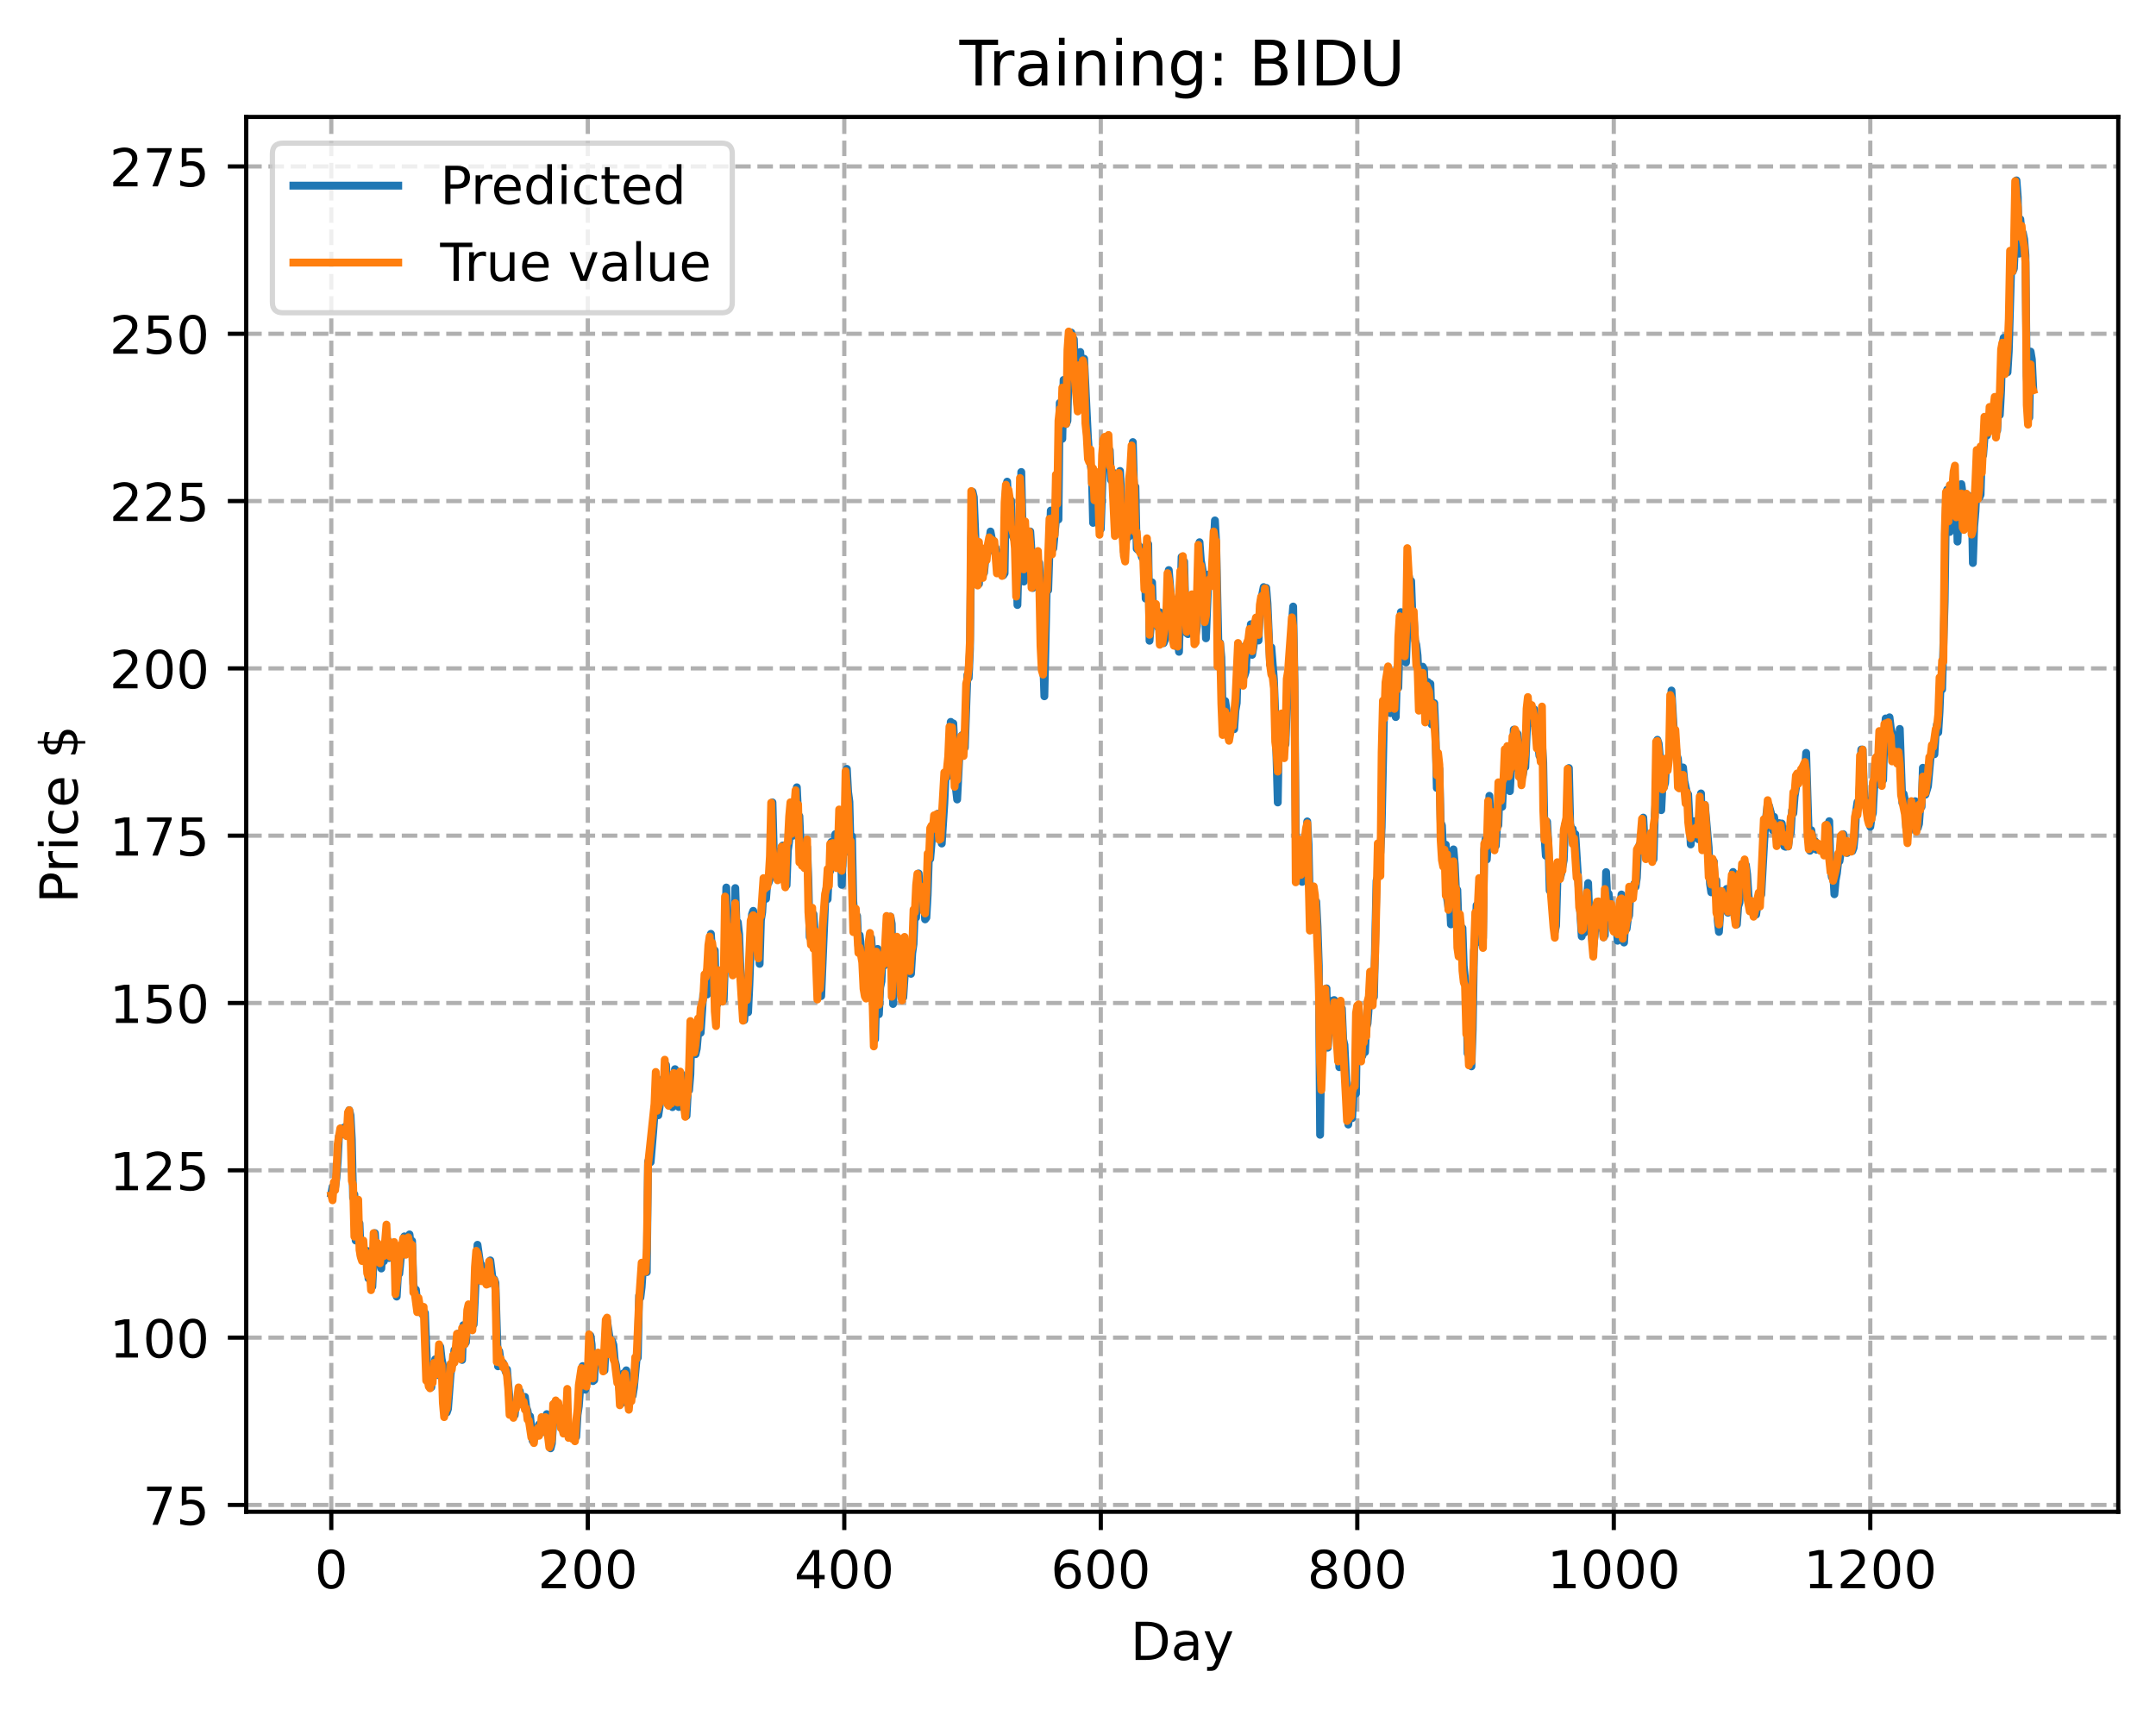 <?xml version="1.0" encoding="utf-8" standalone="no"?>
<!DOCTYPE svg PUBLIC "-//W3C//DTD SVG 1.1//EN"
  "http://www.w3.org/Graphics/SVG/1.1/DTD/svg11.dtd">
<!-- Created with matplotlib (https://matplotlib.org/) -->
<svg height="325.986pt" version="1.1" viewBox="0 0 411.286 325.986" width="411.286pt" xmlns="http://www.w3.org/2000/svg" xmlns:xlink="http://www.w3.org/1999/xlink">
 <defs>
  <style type="text/css">
*{stroke-linecap:butt;stroke-linejoin:round;}
  </style>
 </defs>
 <g id="figure_1">
  <g id="patch_1">
   <path d="M 0 325.986 
L 411.286 325.986 
L 411.286 0 
L 0 0 
z
" style="fill:#ffffff;"/>
  </g>
  <g id="axes_1">
   <g id="patch_2">
    <path d="M 46.966 288.43 
L 404.086 288.43 
L 404.086 22.318 
L 46.966 22.318 
z
" style="fill:#ffffff;"/>
   </g>
   <g id="matplotlib.axis_1">
    <g id="xtick_1">
     <g id="line2d_1">
      <path clip-path="url(#p0f1e8d4274)" d="M 63.198 288.43 
L 63.198 22.318 
" style="fill:none;stroke:#b0b0b0;stroke-dasharray:2.96,1.28;stroke-dashoffset:0;stroke-width:0.8;"/>
     </g>
     <g id="line2d_2">
      <defs>
       <path d="M 0 0 
L 0 3.5 
" id="mf75f912f20" style="stroke:#000000;stroke-width:0.8;"/>
      </defs>
      <g>
       <use style="stroke:#000000;stroke-width:0.8;" x="63.198" xlink:href="#mf75f912f20" y="288.43"/>
      </g>
     </g>
     <g id="text_1">
      <!-- 0 -->
      <defs>
       <path d="M 31.781 66.406 
Q 24.172 66.406 20.328 58.906 
Q 16.5 51.422 16.5 36.375 
Q 16.5 21.391 20.328 13.891 
Q 24.172 6.391 31.781 6.391 
Q 39.453 6.391 43.281 13.891 
Q 47.125 21.391 47.125 36.375 
Q 47.125 51.422 43.281 58.906 
Q 39.453 66.406 31.781 66.406 
z
M 31.781 74.219 
Q 44.047 74.219 50.516 64.516 
Q 56.984 54.828 56.984 36.375 
Q 56.984 17.969 50.516 8.266 
Q 44.047 -1.422 31.781 -1.422 
Q 19.531 -1.422 13.062 8.266 
Q 6.594 17.969 6.594 36.375 
Q 6.594 54.828 13.062 64.516 
Q 19.531 74.219 31.781 74.219 
z
" id="DejaVuSans-48"/>
      </defs>
      <g transform="translate(60.017 303.029)scale(0.1 -0.1)">
       <use xlink:href="#DejaVuSans-48"/>
      </g>
     </g>
    </g>
    <g id="xtick_2">
     <g id="line2d_3">
      <path clip-path="url(#p0f1e8d4274)" d="M 112.129 288.43 
L 112.129 22.318 
" style="fill:none;stroke:#b0b0b0;stroke-dasharray:2.96,1.28;stroke-dashoffset:0;stroke-width:0.8;"/>
     </g>
     <g id="line2d_4">
      <g>
       <use style="stroke:#000000;stroke-width:0.8;" x="112.129" xlink:href="#mf75f912f20" y="288.43"/>
      </g>
     </g>
     <g id="text_2">
      <!-- 200 -->
      <defs>
       <path d="M 19.188 8.297 
L 53.609 8.297 
L 53.609 0 
L 7.328 0 
L 7.328 8.297 
Q 12.938 14.109 22.625 23.891 
Q 32.328 33.688 34.812 36.531 
Q 39.547 41.844 41.422 45.531 
Q 43.312 49.219 43.312 52.781 
Q 43.312 58.594 39.234 62.25 
Q 35.156 65.922 28.609 65.922 
Q 23.969 65.922 18.812 64.312 
Q 13.672 62.703 7.812 59.422 
L 7.812 69.391 
Q 13.766 71.781 18.938 73 
Q 24.125 74.219 28.422 74.219 
Q 39.75 74.219 46.484 68.547 
Q 53.219 62.891 53.219 53.422 
Q 53.219 48.922 51.531 44.891 
Q 49.859 40.875 45.406 35.406 
Q 44.188 33.984 37.641 27.219 
Q 31.109 20.453 19.188 8.297 
z
" id="DejaVuSans-50"/>
      </defs>
      <g transform="translate(102.585 303.029)scale(0.1 -0.1)">
       <use xlink:href="#DejaVuSans-50"/>
       <use x="63.623" xlink:href="#DejaVuSans-48"/>
       <use x="127.246" xlink:href="#DejaVuSans-48"/>
      </g>
     </g>
    </g>
    <g id="xtick_3">
     <g id="line2d_5">
      <path clip-path="url(#p0f1e8d4274)" d="M 161.06 288.43 
L 161.06 22.318 
" style="fill:none;stroke:#b0b0b0;stroke-dasharray:2.96,1.28;stroke-dashoffset:0;stroke-width:0.8;"/>
     </g>
     <g id="line2d_6">
      <g>
       <use style="stroke:#000000;stroke-width:0.8;" x="161.06" xlink:href="#mf75f912f20" y="288.43"/>
      </g>
     </g>
     <g id="text_3">
      <!-- 400 -->
      <defs>
       <path d="M 37.797 64.312 
L 12.891 25.391 
L 37.797 25.391 
z
M 35.203 72.906 
L 47.609 72.906 
L 47.609 25.391 
L 58.016 25.391 
L 58.016 17.188 
L 47.609 17.188 
L 47.609 0 
L 37.797 0 
L 37.797 17.188 
L 4.891 17.188 
L 4.891 26.703 
z
" id="DejaVuSans-52"/>
      </defs>
      <g transform="translate(151.516 303.029)scale(0.1 -0.1)">
       <use xlink:href="#DejaVuSans-52"/>
       <use x="63.623" xlink:href="#DejaVuSans-48"/>
       <use x="127.246" xlink:href="#DejaVuSans-48"/>
      </g>
     </g>
    </g>
    <g id="xtick_4">
     <g id="line2d_7">
      <path clip-path="url(#p0f1e8d4274)" d="M 209.99 288.43 
L 209.99 22.318 
" style="fill:none;stroke:#b0b0b0;stroke-dasharray:2.96,1.28;stroke-dashoffset:0;stroke-width:0.8;"/>
     </g>
     <g id="line2d_8">
      <g>
       <use style="stroke:#000000;stroke-width:0.8;" x="209.99" xlink:href="#mf75f912f20" y="288.43"/>
      </g>
     </g>
     <g id="text_4">
      <!-- 600 -->
      <defs>
       <path d="M 33.016 40.375 
Q 26.375 40.375 22.484 35.828 
Q 18.609 31.297 18.609 23.391 
Q 18.609 15.531 22.484 10.953 
Q 26.375 6.391 33.016 6.391 
Q 39.656 6.391 43.531 10.953 
Q 47.406 15.531 47.406 23.391 
Q 47.406 31.297 43.531 35.828 
Q 39.656 40.375 33.016 40.375 
z
M 52.594 71.297 
L 52.594 62.312 
Q 48.875 64.062 45.094 64.984 
Q 41.312 65.922 37.594 65.922 
Q 27.828 65.922 22.672 59.328 
Q 17.531 52.734 16.797 39.406 
Q 19.672 43.656 24.016 45.922 
Q 28.375 48.188 33.594 48.188 
Q 44.578 48.188 50.953 41.516 
Q 57.328 34.859 57.328 23.391 
Q 57.328 12.156 50.688 5.359 
Q 44.047 -1.422 33.016 -1.422 
Q 20.359 -1.422 13.672 8.266 
Q 6.984 17.969 6.984 36.375 
Q 6.984 53.656 15.188 63.938 
Q 23.391 74.219 37.203 74.219 
Q 40.922 74.219 44.703 73.484 
Q 48.484 72.75 52.594 71.297 
z
" id="DejaVuSans-54"/>
      </defs>
      <g transform="translate(200.446 303.029)scale(0.1 -0.1)">
       <use xlink:href="#DejaVuSans-54"/>
       <use x="63.623" xlink:href="#DejaVuSans-48"/>
       <use x="127.246" xlink:href="#DejaVuSans-48"/>
      </g>
     </g>
    </g>
    <g id="xtick_5">
     <g id="line2d_9">
      <path clip-path="url(#p0f1e8d4274)" d="M 258.921 288.43 
L 258.921 22.318 
" style="fill:none;stroke:#b0b0b0;stroke-dasharray:2.96,1.28;stroke-dashoffset:0;stroke-width:0.8;"/>
     </g>
     <g id="line2d_10">
      <g>
       <use style="stroke:#000000;stroke-width:0.8;" x="258.921" xlink:href="#mf75f912f20" y="288.43"/>
      </g>
     </g>
     <g id="text_5">
      <!-- 800 -->
      <defs>
       <path d="M 31.781 34.625 
Q 24.75 34.625 20.719 30.859 
Q 16.703 27.094 16.703 20.516 
Q 16.703 13.922 20.719 10.156 
Q 24.75 6.391 31.781 6.391 
Q 38.812 6.391 42.859 10.172 
Q 46.922 13.969 46.922 20.516 
Q 46.922 27.094 42.891 30.859 
Q 38.875 34.625 31.781 34.625 
z
M 21.922 38.812 
Q 15.578 40.375 12.031 44.719 
Q 8.5 49.078 8.5 55.328 
Q 8.5 64.062 14.719 69.141 
Q 20.953 74.219 31.781 74.219 
Q 42.672 74.219 48.875 69.141 
Q 55.078 64.062 55.078 55.328 
Q 55.078 49.078 51.531 44.719 
Q 48 40.375 41.703 38.812 
Q 48.828 37.156 52.797 32.312 
Q 56.781 27.484 56.781 20.516 
Q 56.781 9.906 50.312 4.234 
Q 43.844 -1.422 31.781 -1.422 
Q 19.734 -1.422 13.25 4.234 
Q 6.781 9.906 6.781 20.516 
Q 6.781 27.484 10.781 32.312 
Q 14.797 37.156 21.922 38.812 
z
M 18.312 54.391 
Q 18.312 48.734 21.844 45.562 
Q 25.391 42.391 31.781 42.391 
Q 38.141 42.391 41.719 45.562 
Q 45.312 48.734 45.312 54.391 
Q 45.312 60.062 41.719 63.234 
Q 38.141 66.406 31.781 66.406 
Q 25.391 66.406 21.844 63.234 
Q 18.312 60.062 18.312 54.391 
z
" id="DejaVuSans-56"/>
      </defs>
      <g transform="translate(249.377 303.029)scale(0.1 -0.1)">
       <use xlink:href="#DejaVuSans-56"/>
       <use x="63.623" xlink:href="#DejaVuSans-48"/>
       <use x="127.246" xlink:href="#DejaVuSans-48"/>
      </g>
     </g>
    </g>
    <g id="xtick_6">
     <g id="line2d_11">
      <path clip-path="url(#p0f1e8d4274)" d="M 307.851 288.43 
L 307.851 22.318 
" style="fill:none;stroke:#b0b0b0;stroke-dasharray:2.96,1.28;stroke-dashoffset:0;stroke-width:0.8;"/>
     </g>
     <g id="line2d_12">
      <g>
       <use style="stroke:#000000;stroke-width:0.8;" x="307.851" xlink:href="#mf75f912f20" y="288.43"/>
      </g>
     </g>
     <g id="text_6">
      <!-- 1000 -->
      <defs>
       <path d="M 12.406 8.297 
L 28.516 8.297 
L 28.516 63.922 
L 10.984 60.406 
L 10.984 69.391 
L 28.422 72.906 
L 38.281 72.906 
L 38.281 8.297 
L 54.391 8.297 
L 54.391 0 
L 12.406 0 
z
" id="DejaVuSans-49"/>
      </defs>
      <g transform="translate(295.126 303.029)scale(0.1 -0.1)">
       <use xlink:href="#DejaVuSans-49"/>
       <use x="63.623" xlink:href="#DejaVuSans-48"/>
       <use x="127.246" xlink:href="#DejaVuSans-48"/>
       <use x="190.869" xlink:href="#DejaVuSans-48"/>
      </g>
     </g>
    </g>
    <g id="xtick_7">
     <g id="line2d_13">
      <path clip-path="url(#p0f1e8d4274)" d="M 356.782 288.43 
L 356.782 22.318 
" style="fill:none;stroke:#b0b0b0;stroke-dasharray:2.96,1.28;stroke-dashoffset:0;stroke-width:0.8;"/>
     </g>
     <g id="line2d_14">
      <g>
       <use style="stroke:#000000;stroke-width:0.8;" x="356.782" xlink:href="#mf75f912f20" y="288.43"/>
      </g>
     </g>
     <g id="text_7">
      <!-- 1200 -->
      <g transform="translate(344.057 303.029)scale(0.1 -0.1)">
       <use xlink:href="#DejaVuSans-49"/>
       <use x="63.623" xlink:href="#DejaVuSans-50"/>
       <use x="127.246" xlink:href="#DejaVuSans-48"/>
       <use x="190.869" xlink:href="#DejaVuSans-48"/>
      </g>
     </g>
    </g>
    <g id="text_8">
     <!-- Day -->
     <defs>
      <path d="M 19.672 64.797 
L 19.672 8.109 
L 31.594 8.109 
Q 46.688 8.109 53.688 14.938 
Q 60.688 21.781 60.688 36.531 
Q 60.688 51.172 53.688 57.984 
Q 46.688 64.797 31.594 64.797 
z
M 9.812 72.906 
L 30.078 72.906 
Q 51.266 72.906 61.172 64.094 
Q 71.094 55.281 71.094 36.531 
Q 71.094 17.672 61.125 8.828 
Q 51.172 0 30.078 0 
L 9.812 0 
z
" id="DejaVuSans-68"/>
      <path d="M 34.281 27.484 
Q 23.391 27.484 19.188 25 
Q 14.984 22.516 14.984 16.5 
Q 14.984 11.719 18.141 8.906 
Q 21.297 6.109 26.703 6.109 
Q 34.188 6.109 38.703 11.406 
Q 43.219 16.703 43.219 25.484 
L 43.219 27.484 
z
M 52.203 31.203 
L 52.203 0 
L 43.219 0 
L 43.219 8.297 
Q 40.141 3.328 35.547 0.953 
Q 30.953 -1.422 24.312 -1.422 
Q 15.922 -1.422 10.953 3.297 
Q 6 8.016 6 15.922 
Q 6 25.141 12.172 29.828 
Q 18.359 34.516 30.609 34.516 
L 43.219 34.516 
L 43.219 35.406 
Q 43.219 41.609 39.141 45 
Q 35.062 48.391 27.688 48.391 
Q 23 48.391 18.547 47.266 
Q 14.109 46.141 10.016 43.891 
L 10.016 52.203 
Q 14.938 54.109 19.578 55.047 
Q 24.219 56 28.609 56 
Q 40.484 56 46.344 49.844 
Q 52.203 43.703 52.203 31.203 
z
" id="DejaVuSans-97"/>
      <path d="M 32.172 -5.078 
Q 28.375 -14.844 24.75 -17.812 
Q 21.141 -20.797 15.094 -20.797 
L 7.906 -20.797 
L 7.906 -13.281 
L 13.188 -13.281 
Q 16.891 -13.281 18.938 -11.516 
Q 21 -9.766 23.484 -3.219 
L 25.094 0.875 
L 2.984 54.688 
L 12.5 54.688 
L 29.594 11.922 
L 46.688 54.688 
L 56.203 54.688 
z
" id="DejaVuSans-121"/>
     </defs>
     <g transform="translate(215.652 316.707)scale(0.1 -0.1)">
      <use xlink:href="#DejaVuSans-68"/>
      <use x="77.002" xlink:href="#DejaVuSans-97"/>
      <use x="138.281" xlink:href="#DejaVuSans-121"/>
     </g>
    </g>
   </g>
   <g id="matplotlib.axis_2">
    <g id="ytick_1">
     <g id="line2d_15">
      <path clip-path="url(#p0f1e8d4274)" d="M 46.966 287.133 
L 404.086 287.133 
" style="fill:none;stroke:#b0b0b0;stroke-dasharray:2.96,1.28;stroke-dashoffset:0;stroke-width:0.8;"/>
     </g>
     <g id="line2d_16">
      <defs>
       <path d="M 0 0 
L -3.5 0 
" id="m1e0a5adb74" style="stroke:#000000;stroke-width:0.8;"/>
      </defs>
      <g>
       <use style="stroke:#000000;stroke-width:0.8;" x="46.966" xlink:href="#m1e0a5adb74" y="287.133"/>
      </g>
     </g>
     <g id="text_9">
      <!-- 75 -->
      <defs>
       <path d="M 8.203 72.906 
L 55.078 72.906 
L 55.078 68.703 
L 28.609 0 
L 18.312 0 
L 43.219 64.594 
L 8.203 64.594 
z
" id="DejaVuSans-55"/>
       <path d="M 10.797 72.906 
L 49.516 72.906 
L 49.516 64.594 
L 19.828 64.594 
L 19.828 46.734 
Q 21.969 47.469 24.109 47.828 
Q 26.266 48.188 28.422 48.188 
Q 40.625 48.188 47.75 41.5 
Q 54.891 34.812 54.891 23.391 
Q 54.891 11.625 47.562 5.094 
Q 40.234 -1.422 26.906 -1.422 
Q 22.312 -1.422 17.547 -0.641 
Q 12.797 0.141 7.719 1.703 
L 7.719 11.625 
Q 12.109 9.234 16.797 8.062 
Q 21.484 6.891 26.703 6.891 
Q 35.156 6.891 40.078 11.328 
Q 45.016 15.766 45.016 23.391 
Q 45.016 31 40.078 35.438 
Q 35.156 39.891 26.703 39.891 
Q 22.75 39.891 18.812 39.016 
Q 14.891 38.141 10.797 36.281 
z
" id="DejaVuSans-53"/>
      </defs>
      <g transform="translate(27.241 290.932)scale(0.1 -0.1)">
       <use xlink:href="#DejaVuSans-55"/>
       <use x="63.623" xlink:href="#DejaVuSans-53"/>
      </g>
     </g>
    </g>
    <g id="ytick_2">
     <g id="line2d_17">
      <path clip-path="url(#p0f1e8d4274)" d="M 46.966 255.211 
L 404.086 255.211 
" style="fill:none;stroke:#b0b0b0;stroke-dasharray:2.96,1.28;stroke-dashoffset:0;stroke-width:0.8;"/>
     </g>
     <g id="line2d_18">
      <g>
       <use style="stroke:#000000;stroke-width:0.8;" x="46.966" xlink:href="#m1e0a5adb74" y="255.211"/>
      </g>
     </g>
     <g id="text_10">
      <!-- 100 -->
      <g transform="translate(20.878 259.011)scale(0.1 -0.1)">
       <use xlink:href="#DejaVuSans-49"/>
       <use x="63.623" xlink:href="#DejaVuSans-48"/>
       <use x="127.246" xlink:href="#DejaVuSans-48"/>
      </g>
     </g>
    </g>
    <g id="ytick_3">
     <g id="line2d_19">
      <path clip-path="url(#p0f1e8d4274)" d="M 46.966 223.29 
L 404.086 223.29 
" style="fill:none;stroke:#b0b0b0;stroke-dasharray:2.96,1.28;stroke-dashoffset:0;stroke-width:0.8;"/>
     </g>
     <g id="line2d_20">
      <g>
       <use style="stroke:#000000;stroke-width:0.8;" x="46.966" xlink:href="#m1e0a5adb74" y="223.29"/>
      </g>
     </g>
     <g id="text_11">
      <!-- 125 -->
      <g transform="translate(20.878 227.089)scale(0.1 -0.1)">
       <use xlink:href="#DejaVuSans-49"/>
       <use x="63.623" xlink:href="#DejaVuSans-50"/>
       <use x="127.246" xlink:href="#DejaVuSans-53"/>
      </g>
     </g>
    </g>
    <g id="ytick_4">
     <g id="line2d_21">
      <path clip-path="url(#p0f1e8d4274)" d="M 46.966 191.368 
L 404.086 191.368 
" style="fill:none;stroke:#b0b0b0;stroke-dasharray:2.96,1.28;stroke-dashoffset:0;stroke-width:0.8;"/>
     </g>
     <g id="line2d_22">
      <g>
       <use style="stroke:#000000;stroke-width:0.8;" x="46.966" xlink:href="#m1e0a5adb74" y="191.368"/>
      </g>
     </g>
     <g id="text_12">
      <!-- 150 -->
      <g transform="translate(20.878 195.167)scale(0.1 -0.1)">
       <use xlink:href="#DejaVuSans-49"/>
       <use x="63.623" xlink:href="#DejaVuSans-53"/>
       <use x="127.246" xlink:href="#DejaVuSans-48"/>
      </g>
     </g>
    </g>
    <g id="ytick_5">
     <g id="line2d_23">
      <path clip-path="url(#p0f1e8d4274)" d="M 46.966 159.446 
L 404.086 159.446 
" style="fill:none;stroke:#b0b0b0;stroke-dasharray:2.96,1.28;stroke-dashoffset:0;stroke-width:0.8;"/>
     </g>
     <g id="line2d_24">
      <g>
       <use style="stroke:#000000;stroke-width:0.8;" x="46.966" xlink:href="#m1e0a5adb74" y="159.446"/>
      </g>
     </g>
     <g id="text_13">
      <!-- 175 -->
      <g transform="translate(20.878 163.246)scale(0.1 -0.1)">
       <use xlink:href="#DejaVuSans-49"/>
       <use x="63.623" xlink:href="#DejaVuSans-55"/>
       <use x="127.246" xlink:href="#DejaVuSans-53"/>
      </g>
     </g>
    </g>
    <g id="ytick_6">
     <g id="line2d_25">
      <path clip-path="url(#p0f1e8d4274)" d="M 46.966 127.525 
L 404.086 127.525 
" style="fill:none;stroke:#b0b0b0;stroke-dasharray:2.96,1.28;stroke-dashoffset:0;stroke-width:0.8;"/>
     </g>
     <g id="line2d_26">
      <g>
       <use style="stroke:#000000;stroke-width:0.8;" x="46.966" xlink:href="#m1e0a5adb74" y="127.525"/>
      </g>
     </g>
     <g id="text_14">
      <!-- 200 -->
      <g transform="translate(20.878 131.324)scale(0.1 -0.1)">
       <use xlink:href="#DejaVuSans-50"/>
       <use x="63.623" xlink:href="#DejaVuSans-48"/>
       <use x="127.246" xlink:href="#DejaVuSans-48"/>
      </g>
     </g>
    </g>
    <g id="ytick_7">
     <g id="line2d_27">
      <path clip-path="url(#p0f1e8d4274)" d="M 46.966 95.603 
L 404.086 95.603 
" style="fill:none;stroke:#b0b0b0;stroke-dasharray:2.96,1.28;stroke-dashoffset:0;stroke-width:0.8;"/>
     </g>
     <g id="line2d_28">
      <g>
       <use style="stroke:#000000;stroke-width:0.8;" x="46.966" xlink:href="#m1e0a5adb74" y="95.603"/>
      </g>
     </g>
     <g id="text_15">
      <!-- 225 -->
      <g transform="translate(20.878 99.402)scale(0.1 -0.1)">
       <use xlink:href="#DejaVuSans-50"/>
       <use x="63.623" xlink:href="#DejaVuSans-50"/>
       <use x="127.246" xlink:href="#DejaVuSans-53"/>
      </g>
     </g>
    </g>
    <g id="ytick_8">
     <g id="line2d_29">
      <path clip-path="url(#p0f1e8d4274)" d="M 46.966 63.681 
L 404.086 63.681 
" style="fill:none;stroke:#b0b0b0;stroke-dasharray:2.96,1.28;stroke-dashoffset:0;stroke-width:0.8;"/>
     </g>
     <g id="line2d_30">
      <g>
       <use style="stroke:#000000;stroke-width:0.8;" x="46.966" xlink:href="#m1e0a5adb74" y="63.681"/>
      </g>
     </g>
     <g id="text_16">
      <!-- 250 -->
      <g transform="translate(20.878 67.481)scale(0.1 -0.1)">
       <use xlink:href="#DejaVuSans-50"/>
       <use x="63.623" xlink:href="#DejaVuSans-53"/>
       <use x="127.246" xlink:href="#DejaVuSans-48"/>
      </g>
     </g>
    </g>
    <g id="ytick_9">
     <g id="line2d_31">
      <path clip-path="url(#p0f1e8d4274)" d="M 46.966 31.76 
L 404.086 31.76 
" style="fill:none;stroke:#b0b0b0;stroke-dasharray:2.96,1.28;stroke-dashoffset:0;stroke-width:0.8;"/>
     </g>
     <g id="line2d_32">
      <g>
       <use style="stroke:#000000;stroke-width:0.8;" x="46.966" xlink:href="#m1e0a5adb74" y="31.76"/>
      </g>
     </g>
     <g id="text_17">
      <!-- 275 -->
      <g transform="translate(20.878 35.559)scale(0.1 -0.1)">
       <use xlink:href="#DejaVuSans-50"/>
       <use x="63.623" xlink:href="#DejaVuSans-55"/>
       <use x="127.246" xlink:href="#DejaVuSans-53"/>
      </g>
     </g>
    </g>
    <g id="text_18">
     <!-- Price $ -->
     <defs>
      <path d="M 19.672 64.797 
L 19.672 37.406 
L 32.078 37.406 
Q 38.969 37.406 42.719 40.969 
Q 46.484 44.531 46.484 51.125 
Q 46.484 57.672 42.719 61.234 
Q 38.969 64.797 32.078 64.797 
z
M 9.812 72.906 
L 32.078 72.906 
Q 44.344 72.906 50.609 67.359 
Q 56.891 61.812 56.891 51.125 
Q 56.891 40.328 50.609 34.812 
Q 44.344 29.297 32.078 29.297 
L 19.672 29.297 
L 19.672 0 
L 9.812 0 
z
" id="DejaVuSans-80"/>
      <path d="M 41.109 46.297 
Q 39.594 47.172 37.812 47.578 
Q 36.031 48 33.891 48 
Q 26.266 48 22.188 43.047 
Q 18.109 38.094 18.109 28.812 
L 18.109 0 
L 9.078 0 
L 9.078 54.688 
L 18.109 54.688 
L 18.109 46.188 
Q 20.953 51.172 25.484 53.578 
Q 30.031 56 36.531 56 
Q 37.453 56 38.578 55.875 
Q 39.703 55.766 41.062 55.516 
z
" id="DejaVuSans-114"/>
      <path d="M 9.422 54.688 
L 18.406 54.688 
L 18.406 0 
L 9.422 0 
z
M 9.422 75.984 
L 18.406 75.984 
L 18.406 64.594 
L 9.422 64.594 
z
" id="DejaVuSans-105"/>
      <path d="M 48.781 52.594 
L 48.781 44.188 
Q 44.969 46.297 41.141 47.344 
Q 37.312 48.391 33.406 48.391 
Q 24.656 48.391 19.812 42.844 
Q 14.984 37.312 14.984 27.297 
Q 14.984 17.281 19.812 11.734 
Q 24.656 6.203 33.406 6.203 
Q 37.312 6.203 41.141 7.25 
Q 44.969 8.297 48.781 10.406 
L 48.781 2.094 
Q 45.016 0.344 40.984 -0.531 
Q 36.969 -1.422 32.422 -1.422 
Q 20.062 -1.422 12.781 6.344 
Q 5.516 14.109 5.516 27.297 
Q 5.516 40.672 12.859 48.328 
Q 20.219 56 33.016 56 
Q 37.156 56 41.109 55.141 
Q 45.062 54.297 48.781 52.594 
z
" id="DejaVuSans-99"/>
      <path d="M 56.203 29.594 
L 56.203 25.203 
L 14.891 25.203 
Q 15.484 15.922 20.484 11.062 
Q 25.484 6.203 34.422 6.203 
Q 39.594 6.203 44.453 7.469 
Q 49.312 8.734 54.109 11.281 
L 54.109 2.781 
Q 49.266 0.734 44.188 -0.344 
Q 39.109 -1.422 33.891 -1.422 
Q 20.797 -1.422 13.156 6.188 
Q 5.516 13.812 5.516 26.812 
Q 5.516 40.234 12.766 48.109 
Q 20.016 56 32.328 56 
Q 43.359 56 49.781 48.891 
Q 56.203 41.797 56.203 29.594 
z
M 47.219 32.234 
Q 47.125 39.594 43.094 43.984 
Q 39.062 48.391 32.422 48.391 
Q 24.906 48.391 20.391 44.141 
Q 15.875 39.891 15.188 32.172 
z
" id="DejaVuSans-101"/>
      <path id="DejaVuSans-32"/>
      <path d="M 33.797 -14.703 
L 28.906 -14.703 
L 28.859 0 
Q 23.734 0.094 18.609 1.188 
Q 13.484 2.297 8.297 4.5 
L 8.297 13.281 
Q 13.281 10.156 18.375 8.562 
Q 23.484 6.984 28.906 6.938 
L 28.906 29.203 
Q 18.109 30.953 13.203 35.156 
Q 8.297 39.359 8.297 46.688 
Q 8.297 54.641 13.625 59.219 
Q 18.953 63.812 28.906 64.5 
L 28.906 75.984 
L 33.797 75.984 
L 33.797 64.656 
Q 38.328 64.453 42.578 63.688 
Q 46.828 62.938 50.875 61.625 
L 50.875 53.078 
Q 46.828 55.125 42.547 56.25 
Q 38.281 57.375 33.797 57.562 
L 33.797 36.719 
Q 44.875 35.016 50.094 30.609 
Q 55.328 26.219 55.328 18.609 
Q 55.328 10.359 49.781 5.594 
Q 44.234 0.828 33.797 0.094 
z
M 28.906 37.594 
L 28.906 57.625 
Q 23.25 56.984 20.266 54.391 
Q 17.281 51.812 17.281 47.516 
Q 17.281 43.312 20.031 40.969 
Q 22.797 38.625 28.906 37.594 
z
M 33.797 28.219 
L 33.797 7.078 
Q 39.984 7.906 43.141 10.594 
Q 46.297 13.281 46.297 17.672 
Q 46.297 21.969 43.281 24.5 
Q 40.281 27.047 33.797 28.219 
z
" id="DejaVuSans-36"/>
     </defs>
     <g transform="translate(14.798 172.342)rotate(-90)scale(0.1 -0.1)">
      <use xlink:href="#DejaVuSans-80"/>
      <use x="58.553" xlink:href="#DejaVuSans-114"/>
      <use x="99.666" xlink:href="#DejaVuSans-105"/>
      <use x="127.449" xlink:href="#DejaVuSans-99"/>
      <use x="182.43" xlink:href="#DejaVuSans-101"/>
      <use x="243.953" xlink:href="#DejaVuSans-32"/>
      <use x="275.74" xlink:href="#DejaVuSans-36"/>
     </g>
    </g>
   </g>
   <g id="line2d_33">
    <path clip-path="url(#p0f1e8d4274)" d="M 63.198 227.713 
L 63.443 226.428 
L 63.688 226.368 
L 63.932 226.565 
L 64.177 224.74 
L 64.422 221.554 
L 64.666 216.725 
L 64.911 216.621 
L 65.156 215.247 
L 65.4 216.084 
L 65.89 214.964 
L 66.134 216.67 
L 66.379 216.03 
L 66.623 211.807 
L 66.868 212.796 
L 67.113 217.367 
L 67.357 228.52 
L 67.602 227.881 
L 67.847 236.687 
L 68.091 236.262 
L 68.336 233.583 
L 68.581 233.403 
L 68.825 239.612 
L 69.07 238.978 
L 69.315 240.355 
L 69.559 238.723 
L 69.804 239.287 
L 70.049 238.661 
L 70.293 243.928 
L 70.538 243.408 
L 70.783 243.32 
L 71.027 245.486 
L 71.517 235.263 
L 71.761 239.103 
L 72.251 239.671 
L 72.495 240.465 
L 72.74 242.027 
L 72.984 238.574 
L 73.229 240.642 
L 73.718 236.933 
L 73.963 236.599 
L 74.208 240.023 
L 74.452 239.26 
L 74.697 239.167 
L 74.942 237.758 
L 75.186 238.261 
L 75.431 240.933 
L 75.676 247.383 
L 75.92 243.14 
L 76.165 243.021 
L 76.654 238.057 
L 76.899 237.497 
L 77.144 235.891 
L 77.388 238.321 
L 77.633 238.792 
L 77.878 238.797 
L 78.122 235.515 
L 78.367 237.633 
L 78.611 236.765 
L 78.856 244.933 
L 79.101 246.636 
L 79.345 246.058 
L 79.59 248.515 
L 79.835 249.256 
L 80.079 249.583 
L 80.324 249.617 
L 80.569 250.77 
L 80.813 250.146 
L 81.058 250.489 
L 81.547 262.289 
L 82.037 262.979 
L 82.281 264.674 
L 82.526 262.364 
L 82.771 262.483 
L 83.015 259.348 
L 83.505 262.359 
L 83.994 256.963 
L 84.239 259.22 
L 84.483 260.442 
L 84.728 267.391 
L 84.972 269.659 
L 85.217 269.517 
L 85.462 268.814 
L 85.951 262.244 
L 86.196 260.497 
L 86.44 260.158 
L 86.685 257.573 
L 86.93 258.759 
L 87.174 257.975 
L 87.419 254.442 
L 87.664 257.883 
L 87.908 257.921 
L 88.153 259.475 
L 88.398 252.827 
L 88.642 256.483 
L 88.887 256.118 
L 89.132 251.704 
L 89.376 249.559 
L 89.621 249.258 
L 89.866 251.988 
L 90.11 252.838 
L 90.355 252.692 
L 90.844 242.413 
L 91.089 237.497 
L 91.578 240.951 
L 91.823 241.321 
L 92.067 242.829 
L 92.312 243.133 
L 92.557 242.778 
L 93.046 244.798 
L 93.291 244.895 
L 93.535 240.479 
L 94.025 244.494 
L 94.269 244.05 
L 94.514 244.74 
L 95.003 260.684 
L 95.248 257.806 
L 95.493 259.619 
L 95.982 260.047 
L 96.471 261.734 
L 96.716 261.276 
L 97.45 269.85 
L 97.694 268.51 
L 97.939 268.702 
L 98.184 270.018 
L 98.428 267.687 
L 98.673 267.999 
L 98.918 267.469 
L 99.162 265.404 
L 99.407 267.147 
L 99.652 266.469 
L 99.896 267.379 
L 100.141 266.519 
L 100.386 268.463 
L 100.63 269.142 
L 100.875 270.625 
L 101.12 270.219 
L 101.609 274.895 
L 101.854 274.339 
L 102.098 274.231 
L 102.343 272.98 
L 102.587 272.697 
L 102.832 271.772 
L 103.077 273.175 
L 103.321 273.29 
L 103.566 271.069 
L 103.811 270.676 
L 104.055 270.999 
L 104.3 269.806 
L 104.789 274.842 
L 105.034 276.334 
L 105.279 275.395 
L 105.768 267.724 
L 106.013 269.249 
L 106.257 268.382 
L 106.502 268.97 
L 106.747 268.459 
L 106.991 269.292 
L 107.236 272.108 
L 107.481 271.85 
L 107.725 273.47 
L 108.215 268.979 
L 108.459 273.464 
L 108.704 274.228 
L 108.948 272.926 
L 109.193 273.062 
L 109.438 274.087 
L 109.682 273.25 
L 109.927 274.13 
L 110.172 269.975 
L 110.416 268.326 
L 110.906 261.71 
L 111.15 260.639 
L 111.395 264.017 
L 111.64 265.154 
L 111.884 263.541 
L 112.129 263.342 
L 112.374 262.046 
L 112.618 254.822 
L 112.863 256.505 
L 113.108 263.512 
L 113.352 263.321 
L 113.597 258.401 
L 113.842 258.841 
L 114.086 259.96 
L 114.331 258.396 
L 114.575 258.863 
L 114.82 259.791 
L 115.065 260.006 
L 115.309 261.468 
L 115.799 251.949 
L 116.288 255.236 
L 116.533 257.963 
L 116.777 255.864 
L 117.022 256.611 
L 117.267 259.529 
L 117.511 260.491 
L 117.756 262.7 
L 118.001 263.626 
L 118.49 267.794 
L 118.735 265.929 
L 118.979 261.987 
L 119.224 263.083 
L 119.469 261.447 
L 119.958 267.855 
L 120.447 265.923 
L 120.692 266.287 
L 120.936 264.741 
L 121.426 259.414 
L 121.67 259.036 
L 121.915 247.175 
L 122.16 247.599 
L 122.404 245.563 
L 122.649 241.977 
L 122.894 242.284 
L 123.138 241.06 
L 123.383 242.724 
L 123.628 221.641 
L 123.872 221.032 
L 124.117 221.736 
L 124.606 215.929 
L 124.851 212.684 
L 125.096 211.277 
L 125.34 205.749 
L 125.585 212.793 
L 125.83 211.136 
L 126.074 208.716 
L 126.319 207.455 
L 126.563 207.753 
L 126.808 207.493 
L 127.053 203.183 
L 127.542 210.219 
L 127.787 210.894 
L 128.031 210.974 
L 128.276 211.24 
L 128.765 203.985 
L 129.255 207.273 
L 129.499 211.213 
L 129.744 205.62 
L 129.989 204.923 
L 130.233 207.662 
L 130.478 207.784 
L 130.723 211.149 
L 130.967 212.887 
L 131.212 208.295 
L 131.457 208.025 
L 131.701 204.951 
L 131.946 195.473 
L 132.68 201.138 
L 132.924 200.063 
L 133.414 194.424 
L 133.658 197.057 
L 134.148 189.787 
L 134.392 189.812 
L 134.637 186.598 
L 134.882 189.752 
L 135.371 181.254 
L 135.616 178.166 
L 135.86 181.952 
L 136.105 181.08 
L 136.35 181.33 
L 136.594 191.461 
L 136.839 191.598 
L 137.084 188.285 
L 137.328 188.944 
L 137.573 188.281 
L 137.818 188.957 
L 138.062 190.733 
L 138.307 183.067 
L 138.551 169.333 
L 139.041 184.11 
L 139.285 184.152 
L 139.53 175.18 
L 139.775 183.571 
L 140.019 185.806 
L 140.264 169.434 
L 140.509 176.593 
L 140.753 175.953 
L 140.998 178.23 
L 141.243 184.899 
L 141.487 186.95 
L 141.977 194.623 
L 142.221 190.687 
L 142.466 191.081 
L 142.711 193.147 
L 142.955 187.902 
L 143.445 174.465 
L 143.689 173.783 
L 143.934 175.263 
L 144.423 179.51 
L 144.668 180.237 
L 144.912 183.907 
L 145.157 175.561 
L 145.402 174.053 
L 145.646 169.995 
L 145.891 169.104 
L 146.136 171.489 
L 146.38 168.315 
L 146.625 168.417 
L 146.87 167.628 
L 147.114 164.213 
L 147.359 153.096 
L 147.604 162.08 
L 147.848 162.294 
L 148.093 162.679 
L 148.582 167.454 
L 149.072 165.256 
L 149.316 161.32 
L 149.561 163.342 
L 149.806 167.062 
L 150.05 168.897 
L 150.295 162.271 
L 150.539 160.55 
L 151.029 154.302 
L 151.273 159.463 
L 151.518 155.9 
L 151.763 153.992 
L 152.007 150.208 
L 152.252 155.387 
L 152.497 155.716 
L 152.741 161.813 
L 152.986 161.559 
L 153.231 164.839 
L 153.475 163.375 
L 153.72 163.81 
L 153.965 161.607 
L 154.209 167.787 
L 154.454 178.79 
L 155.188 174.416 
L 155.433 178.488 
L 155.677 179.387 
L 156.166 189.007 
L 156.411 186.202 
L 156.656 190.054 
L 157.39 172.6 
L 157.634 169.562 
L 157.879 171.57 
L 158.124 166.222 
L 158.368 166.211 
L 158.613 160.627 
L 158.858 160.683 
L 159.102 162.187 
L 159.347 159.149 
L 159.592 161.734 
L 159.836 162.935 
L 160.081 161.286 
L 160.326 157.354 
L 160.57 168.827 
L 160.815 162.615 
L 161.06 161.579 
L 161.304 159.791 
L 161.549 146.694 
L 161.794 151.128 
L 162.038 152.978 
L 162.283 162.879 
L 162.527 159.549 
L 162.772 171.929 
L 163.017 175.016 
L 163.261 175.561 
L 163.506 174.751 
L 163.751 180.43 
L 163.995 178.434 
L 164.24 180.729 
L 164.485 181.839 
L 164.729 181.755 
L 164.974 189.643 
L 165.219 189.966 
L 165.463 186.98 
L 165.708 185.916 
L 165.953 179.028 
L 166.197 178.955 
L 166.442 182.484 
L 166.687 194.064 
L 166.931 198.28 
L 167.421 181.047 
L 167.665 193.519 
L 167.91 188.402 
L 168.154 187.235 
L 168.399 181.665 
L 168.644 184.26 
L 168.888 183.176 
L 169.133 178.917 
L 169.378 176.652 
L 169.622 177.851 
L 169.867 174.877 
L 170.112 176.274 
L 170.356 191.559 
L 170.601 187.75 
L 170.846 186.753 
L 171.09 179.853 
L 171.335 181.571 
L 171.58 179.875 
L 171.824 182.141 
L 172.069 190.141 
L 172.314 190.29 
L 172.558 186.47 
L 172.803 180.027 
L 173.048 184.445 
L 173.292 182.861 
L 173.537 185.553 
L 173.782 185.805 
L 174.026 181.832 
L 174.271 180.105 
L 174.515 173.82 
L 174.76 175.076 
L 175.005 168.575 
L 175.249 166.645 
L 175.494 170.275 
L 175.739 169.05 
L 175.983 170.506 
L 176.228 170.205 
L 176.473 175.412 
L 176.717 175.097 
L 176.962 170.784 
L 177.207 163.188 
L 177.451 163.883 
L 177.941 158.049 
L 178.185 157.702 
L 178.43 156.397 
L 178.919 155.245 
L 179.164 156.713 
L 179.653 160.943 
L 180.142 153.35 
L 180.387 147.64 
L 180.632 148.292 
L 181.121 143.1 
L 181.366 137.729 
L 181.61 138.333 
L 181.855 138.015 
L 182.1 142.959 
L 182.344 150.372 
L 182.589 152.54 
L 183.078 142.936 
L 183.323 142.168 
L 183.568 140.221 
L 183.812 143.075 
L 184.057 142.628 
L 184.546 128.744 
L 184.791 129.365 
L 185.036 123.855 
L 185.28 102.698 
L 185.525 93.823 
L 185.77 94.842 
L 186.259 107.404 
L 186.503 107.545 
L 186.748 111.417 
L 186.993 104.609 
L 187.237 110.05 
L 187.482 107.517 
L 187.727 109.276 
L 187.971 106.681 
L 188.216 105.733 
L 188.461 105.394 
L 188.95 101.406 
L 189.195 102.705 
L 189.439 103.109 
L 189.684 105.11 
L 189.929 104.484 
L 190.418 109.275 
L 190.663 105.41 
L 191.152 109.36 
L 191.397 109.76 
L 191.641 109.382 
L 191.886 93.693 
L 192.13 91.891 
L 192.375 97.159 
L 192.62 95.527 
L 192.864 95.503 
L 193.109 102.101 
L 193.598 103.18 
L 193.843 104.984 
L 194.088 115.433 
L 194.332 106.557 
L 194.577 102.192 
L 194.822 90.053 
L 195.311 110.962 
L 195.8 101.426 
L 196.045 105.564 
L 196.534 101.393 
L 196.779 105.249 
L 197.024 112.187 
L 197.513 105.603 
L 197.758 107.988 
L 198.002 108.491 
L 198.247 107.398 
L 198.491 113.09 
L 198.736 122.266 
L 198.981 125.315 
L 199.225 132.85 
L 199.715 110.375 
L 199.959 112.612 
L 200.449 97.413 
L 200.693 102.634 
L 200.938 104.63 
L 201.427 99.327 
L 201.672 92.878 
L 201.917 99.12 
L 202.161 76.865 
L 202.406 78.058 
L 202.651 83.732 
L 202.895 72.48 
L 203.14 79.267 
L 203.385 80.908 
L 203.629 80.307 
L 203.874 69.669 
L 204.118 65.421 
L 204.363 63.448 
L 204.608 69.542 
L 204.852 64.732 
L 205.097 71.114 
L 205.586 77.72 
L 206.076 67.158 
L 206.32 71.596 
L 206.565 70.798 
L 206.81 68.439 
L 207.544 83.597 
L 207.788 87.052 
L 208.278 90.1 
L 208.522 99.766 
L 208.767 90.816 
L 209.012 94.792 
L 209.256 94.564 
L 209.501 90.551 
L 209.746 97.846 
L 209.99 100.963 
L 210.479 86.67 
L 210.724 83.476 
L 211.458 87.42 
L 211.703 85.907 
L 211.947 91.613 
L 212.192 89.99 
L 212.437 90.426 
L 212.681 98.728 
L 212.926 101.595 
L 213.171 100.21 
L 213.66 89.857 
L 214.394 105.282 
L 214.639 104.752 
L 215.128 100.562 
L 215.373 102.389 
L 215.617 89.986 
L 215.862 91.409 
L 216.106 84.341 
L 216.351 93.561 
L 216.596 92.856 
L 216.84 104.69 
L 217.085 104.92 
L 217.33 104.218 
L 217.819 106.282 
L 218.064 106.636 
L 218.308 106.674 
L 218.553 114.219 
L 218.798 106.425 
L 219.042 103.81 
L 219.287 122.255 
L 219.532 119.325 
L 219.776 111.107 
L 220.021 118.099 
L 220.266 118.632 
L 220.51 118.102 
L 220.755 116.564 
L 221 119.821 
L 221.244 116.81 
L 221.489 122.103 
L 221.734 120.829 
L 221.978 122.708 
L 222.467 121.469 
L 222.712 118.366 
L 222.957 108.762 
L 223.446 114.619 
L 223.691 114.297 
L 223.935 120.44 
L 224.18 123.21 
L 224.425 121.604 
L 224.669 122.282 
L 224.914 124.364 
L 225.403 106.26 
L 225.648 110.997 
L 225.893 107.132 
L 226.137 116.235 
L 226.382 120.799 
L 226.627 120.993 
L 226.871 116.114 
L 227.116 115.053 
L 227.361 114.681 
L 227.605 113.849 
L 227.85 121.118 
L 228.094 121.227 
L 228.339 119.384 
L 228.584 108.469 
L 228.828 103.449 
L 229.073 106.857 
L 229.562 109.572 
L 229.807 114.203 
L 230.052 121.785 
L 230.541 109.613 
L 230.786 109.704 
L 231.03 111.252 
L 231.275 108.941 
L 231.764 99.291 
L 232.009 103.699 
L 232.498 126.246 
L 232.743 122.665 
L 232.988 125.403 
L 233.232 135.499 
L 233.477 138.028 
L 233.722 133.751 
L 233.966 135.46 
L 234.211 140.249 
L 234.455 140.333 
L 234.945 138.977 
L 235.189 138.049 
L 235.434 139.127 
L 235.679 135.551 
L 235.923 134.133 
L 236.168 126.121 
L 236.413 123.177 
L 236.902 130.328 
L 237.147 126.609 
L 237.391 128.937 
L 237.636 128.153 
L 237.881 124.179 
L 238.125 124.182 
L 238.37 123.289 
L 238.615 119.097 
L 238.859 124.939 
L 239.104 123.524 
L 239.593 119.129 
L 239.838 122.191 
L 240.082 122.207 
L 240.327 116.907 
L 240.572 114.47 
L 241.061 112.009 
L 241.306 113.447 
L 241.55 112.158 
L 241.795 115.172 
L 242.284 126.803 
L 242.529 123.514 
L 243.018 129.59 
L 243.263 135.98 
L 243.752 153.112 
L 243.997 139.024 
L 244.242 139.286 
L 244.486 141.992 
L 244.731 137.1 
L 244.976 140.709 
L 245.22 142.009 
L 245.709 128.881 
L 245.954 129.26 
L 246.199 125.959 
L 246.443 118.936 
L 246.688 115.724 
L 246.933 129.755 
L 247.177 159.428 
L 247.422 167.225 
L 247.667 164.838 
L 247.911 161.114 
L 248.156 165.764 
L 248.401 168.256 
L 248.645 164.521 
L 248.89 163.166 
L 249.379 156.72 
L 249.624 161.036 
L 249.869 172.357 
L 250.358 177.139 
L 250.603 174.4 
L 251.092 172.011 
L 251.337 176.78 
L 251.581 184.241 
L 251.826 216.515 
L 252.07 198.355 
L 252.315 200.687 
L 252.804 190.217 
L 253.049 188.572 
L 253.294 199.891 
L 253.783 192.502 
L 254.028 195.992 
L 254.272 190.878 
L 254.517 190.8 
L 254.762 192.223 
L 255.496 203.619 
L 255.985 192.418 
L 256.23 198.331 
L 256.474 199.353 
L 257.208 214.559 
L 257.453 211.09 
L 257.697 213.229 
L 257.942 213.34 
L 258.187 208.313 
L 258.431 206.628 
L 258.676 208.664 
L 258.921 192.058 
L 259.165 192.176 
L 259.899 201.446 
L 260.144 197.295 
L 260.389 200.757 
L 260.633 196.075 
L 260.878 195.283 
L 261.123 191.954 
L 261.367 190.913 
L 261.612 185.377 
L 262.101 190.205 
L 262.591 168.01 
L 262.835 167.322 
L 263.08 161.828 
L 263.325 162.714 
L 263.569 157.823 
L 264.058 134.392 
L 264.303 134.45 
L 264.548 130.271 
L 264.792 131.117 
L 265.037 129.193 
L 265.282 136.072 
L 265.526 130.144 
L 265.771 128.719 
L 266.26 136.813 
L 266.505 128.267 
L 266.75 131.22 
L 266.994 121.134 
L 267.239 116.783 
L 267.484 118.675 
L 267.728 118.692 
L 267.973 121.212 
L 268.218 126.397 
L 268.462 119.863 
L 268.707 109.557 
L 268.952 110.964 
L 269.196 110.847 
L 269.441 117.637 
L 269.685 117.951 
L 269.93 122.138 
L 270.175 123.006 
L 270.419 125.053 
L 270.909 135.134 
L 271.153 133.159 
L 271.398 127.198 
L 271.643 127.653 
L 271.887 133.213 
L 272.132 135.433 
L 272.377 130.11 
L 272.621 131.355 
L 272.866 130.454 
L 273.111 138.223 
L 273.355 136.576 
L 273.6 134.145 
L 273.845 139.806 
L 274.089 150.341 
L 274.334 145.745 
L 274.579 146.707 
L 274.823 156.875 
L 275.068 157.502 
L 275.313 163.084 
L 275.557 163.256 
L 275.802 161.159 
L 276.046 171.329 
L 276.291 173.12 
L 276.536 170.969 
L 276.78 176.365 
L 277.025 171.88 
L 277.27 162.059 
L 277.514 164.895 
L 277.759 170.08 
L 278.004 169.794 
L 278.248 176.907 
L 278.493 179.949 
L 278.982 177.063 
L 279.227 184.26 
L 279.716 189.247 
L 279.961 200.989 
L 280.206 201.254 
L 280.45 201.881 
L 280.695 203.457 
L 280.94 196.477 
L 281.184 181.381 
L 281.429 179.569 
L 281.673 172.721 
L 281.918 178.45 
L 282.163 170.869 
L 282.407 169.538 
L 282.652 179.948 
L 282.897 178.979 
L 283.141 162.098 
L 283.386 160.136 
L 283.631 163.991 
L 283.875 159.912 
L 284.12 151.832 
L 284.365 157.354 
L 284.609 155.501 
L 284.854 156.266 
L 285.343 161.386 
L 285.588 157.541 
L 285.833 157.466 
L 286.077 149.865 
L 286.567 153.929 
L 286.811 148.684 
L 287.056 147.572 
L 287.301 143.402 
L 287.545 146.105 
L 287.79 143.186 
L 288.034 150.95 
L 288.279 146.424 
L 288.524 146.632 
L 288.768 139.206 
L 289.013 141.428 
L 289.258 141.843 
L 289.502 140.025 
L 289.747 142.51 
L 289.992 148.377 
L 290.236 146.092 
L 290.481 147.996 
L 290.726 146.397 
L 290.97 146.369 
L 291.46 134.59 
L 291.704 134.271 
L 291.949 137.927 
L 292.194 135.551 
L 292.438 136.119 
L 292.683 135.34 
L 292.928 139.803 
L 293.172 139.445 
L 293.661 144.201 
L 293.906 144.312 
L 294.151 141.551 
L 294.395 145.462 
L 294.64 159.685 
L 294.885 163.272 
L 295.129 156.778 
L 295.374 161.072 
L 295.619 169.922 
L 295.863 165.74 
L 296.353 173.672 
L 296.597 177.796 
L 296.842 176.652 
L 297.087 168.3 
L 297.331 166.762 
L 297.576 167.644 
L 297.821 166.731 
L 298.31 164.091 
L 298.555 157.318 
L 298.799 158.224 
L 299.044 155.689 
L 299.289 146.539 
L 299.533 157.098 
L 299.778 158.566 
L 300.022 158.171 
L 300.267 160.552 
L 300.512 159.139 
L 301.735 178.659 
L 301.98 176.109 
L 302.224 177.957 
L 302.469 172.017 
L 302.714 171.89 
L 302.958 168.479 
L 303.203 175.28 
L 303.448 173.691 
L 303.692 179.034 
L 303.937 180.782 
L 304.182 178.682 
L 304.671 172.331 
L 304.916 172.36 
L 305.16 173.02 
L 305.405 177.091 
L 305.649 175.26 
L 305.894 178.829 
L 306.139 178.446 
L 306.383 166.39 
L 306.628 171.544 
L 306.873 170.509 
L 307.362 175.354 
L 307.607 175.318 
L 307.851 177.461 
L 308.341 176.568 
L 308.585 179.491 
L 308.83 179.066 
L 309.319 170.661 
L 309.564 177.315 
L 309.809 179.831 
L 310.053 175.793 
L 310.298 177.226 
L 310.543 175.331 
L 310.787 174.649 
L 311.032 169.595 
L 311.277 170.741 
L 311.521 170.009 
L 311.766 168.594 
L 312.01 169.191 
L 312.255 167.46 
L 312.5 162.008 
L 312.744 161.185 
L 312.989 161.65 
L 313.478 155.992 
L 313.723 160.478 
L 313.968 160.256 
L 314.212 163.48 
L 314.702 161.503 
L 314.946 161.249 
L 315.436 163.924 
L 315.68 155.332 
L 315.925 151.647 
L 316.17 141.145 
L 316.414 141.872 
L 316.659 144.548 
L 316.904 154.575 
L 317.148 149.58 
L 317.393 150.231 
L 317.637 149.356 
L 317.882 145.132 
L 318.127 145.508 
L 318.616 143.122 
L 318.861 131.744 
L 319.35 140.191 
L 319.595 141.436 
L 319.839 143.996 
L 320.084 144.743 
L 320.329 148.002 
L 320.573 149.098 
L 320.818 148.28 
L 321.063 146.422 
L 321.307 149.012 
L 321.797 151.225 
L 322.041 151.564 
L 322.531 161.115 
L 322.775 158.078 
L 323.02 159.62 
L 323.265 156.677 
L 323.509 157.075 
L 323.754 159.556 
L 323.998 160.127 
L 324.488 151.376 
L 324.732 159.748 
L 324.977 161.717 
L 325.222 153.552 
L 325.956 161.708 
L 326.2 168.598 
L 326.445 170.253 
L 326.69 165.33 
L 326.934 164.361 
L 327.179 170.199 
L 327.424 167.978 
L 327.668 175.634 
L 327.913 177.804 
L 328.158 174.249 
L 328.402 173.692 
L 328.647 170.164 
L 329.136 172.117 
L 329.381 169.6 
L 329.625 174.147 
L 329.87 172.489 
L 330.115 172.557 
L 330.359 171.371 
L 330.604 166.363 
L 330.849 168.996 
L 331.093 174.812 
L 331.338 176.373 
L 331.583 172.948 
L 331.827 172.234 
L 332.072 167.615 
L 332.317 167.921 
L 332.806 167.09 
L 333.051 165.013 
L 333.295 166.828 
L 333.54 170.699 
L 333.785 172.745 
L 334.029 173.508 
L 334.274 172.75 
L 334.519 174.461 
L 334.763 174.587 
L 335.008 174.496 
L 335.252 172.757 
L 335.497 171.975 
L 335.742 170.325 
L 335.986 170.702 
L 336.72 157.528 
L 337.21 153.342 
L 337.454 153.678 
L 337.944 155.517 
L 338.188 158.405 
L 338.433 155.85 
L 338.922 159.113 
L 339.167 160.968 
L 339.412 157.043 
L 339.656 157.564 
L 339.901 157.114 
L 340.39 161.474 
L 340.635 161.567 
L 340.88 158.249 
L 341.124 161.502 
L 341.369 159.423 
L 341.613 158.88 
L 341.858 154.605 
L 342.103 155.17 
L 342.347 151.981 
L 342.592 150.365 
L 342.837 147.913 
L 343.081 148.44 
L 343.326 148.625 
L 343.571 148.64 
L 343.815 148.532 
L 344.06 147.074 
L 344.305 147.236 
L 344.549 143.636 
L 345.039 159.242 
L 345.283 162.323 
L 345.528 158.392 
L 345.773 160.076 
L 346.017 160.894 
L 346.262 160.505 
L 346.507 162.124 
L 346.751 161.677 
L 346.996 161.903 
L 347.485 161.955 
L 347.974 162.487 
L 348.219 161.47 
L 348.464 157.325 
L 348.708 157.697 
L 348.953 156.677 
L 349.198 165.677 
L 349.442 167.347 
L 349.687 166.202 
L 349.932 170.622 
L 350.176 167.946 
L 350.421 166.604 
L 350.666 164.394 
L 350.91 164.31 
L 351.644 159.155 
L 351.889 160.825 
L 352.134 160.916 
L 352.378 162.748 
L 352.623 160.749 
L 352.868 162.444 
L 353.112 161.464 
L 353.357 162.38 
L 353.601 161.759 
L 353.846 159.328 
L 354.091 154.666 
L 354.335 153.026 
L 354.58 153.004 
L 354.825 149.254 
L 355.069 143.001 
L 355.314 143.002 
L 355.559 150.703 
L 355.803 152.877 
L 356.048 152.628 
L 356.537 155.705 
L 356.782 157.743 
L 357.027 155.965 
L 357.271 155.137 
L 357.516 150.383 
L 357.761 149.455 
L 358.005 145.628 
L 358.25 144.445 
L 358.495 144.202 
L 358.739 142.173 
L 358.984 149.052 
L 359.228 148.812 
L 359.473 140.398 
L 359.718 137.071 
L 359.962 139.123 
L 360.207 138.526 
L 360.452 136.853 
L 360.696 138.956 
L 360.941 139.935 
L 361.186 145.03 
L 361.43 142.613 
L 361.675 142.652 
L 361.92 144.533 
L 362.164 144.815 
L 362.409 139.072 
L 362.898 153.18 
L 363.143 151.469 
L 363.388 152.647 
L 363.632 157.892 
L 364.122 158.717 
L 364.611 156.065 
L 364.856 155.316 
L 365.1 153.583 
L 365.345 152.862 
L 365.834 158.003 
L 366.079 157.195 
L 366.323 153.815 
L 366.568 153.934 
L 366.813 146.483 
L 367.302 151.629 
L 367.791 149.991 
L 368.281 144.478 
L 368.525 143.956 
L 368.77 142.244 
L 369.015 143.921 
L 369.259 139.926 
L 369.504 138.167 
L 369.749 139.746 
L 369.993 135.817 
L 370.238 129.706 
L 370.483 131.547 
L 370.972 114.79 
L 371.216 96.888 
L 371.461 93.404 
L 371.95 101.496 
L 372.195 93.459 
L 372.44 94.776 
L 372.684 94.358 
L 372.929 92.874 
L 373.174 92.844 
L 373.418 103.337 
L 373.663 97.489 
L 374.152 92.366 
L 374.397 94.176 
L 374.642 101.032 
L 374.886 97.097 
L 375.131 96.211 
L 375.376 96.507 
L 375.62 94.616 
L 375.865 95.224 
L 376.11 94.767 
L 376.354 107.422 
L 376.599 100.544 
L 376.844 97.566 
L 377.333 88.015 
L 377.577 94.936 
L 377.822 94.424 
L 378.067 86.143 
L 378.311 86.863 
L 378.801 80.406 
L 379.045 83.089 
L 379.29 79.768 
L 379.535 81.08 
L 379.779 78.683 
L 380.024 79.083 
L 380.269 78.412 
L 380.513 80.229 
L 380.758 77.126 
L 381.003 82.116 
L 381.247 76.747 
L 381.492 79.174 
L 381.737 74.577 
L 381.981 65.811 
L 382.226 64.454 
L 382.471 68.656 
L 382.715 68.417 
L 382.96 71.035 
L 383.204 66.965 
L 383.694 49.78 
L 383.938 51.846 
L 384.183 51.245 
L 384.428 45.737 
L 384.672 34.414 
L 384.917 37.617 
L 385.162 48.399 
L 385.406 41.824 
L 385.651 44.519 
L 385.896 44.453 
L 386.14 45.659 
L 386.385 48.694 
L 386.63 71.714 
L 387.119 79.657 
L 387.364 67.078 
L 387.608 68.576 
L 387.853 73.798 
L 387.853 73.798 
" style="fill:none;stroke:#1f77b4;stroke-linecap:square;stroke-width:1.5;"/>
   </g>
   <g id="line2d_34">
    <path clip-path="url(#p0f1e8d4274)" d="M 63.198 228.027 
L 63.443 229.01 
L 63.688 225.537 
L 63.932 227.082 
L 64.177 223.494 
L 64.422 218.259 
L 64.911 215.284 
L 65.156 215.705 
L 65.4 215.552 
L 66.134 216.778 
L 66.379 212.232 
L 66.623 211.823 
L 66.868 215.743 
L 67.113 225.333 
L 67.357 226.099 
L 67.602 235.944 
L 67.847 235.139 
L 68.091 233.632 
L 68.336 228.882 
L 68.581 238.484 
L 68.825 239.876 
L 69.07 240.604 
L 69.315 236.684 
L 69.559 239.966 
L 69.804 238.944 
L 70.049 242.966 
L 70.293 243.515 
L 70.538 242.685 
L 70.783 246.158 
L 71.027 242.66 
L 71.272 235.267 
L 71.761 239.902 
L 72.006 237.157 
L 72.251 240.821 
L 72.495 241.025 
L 72.74 238.382 
L 72.984 239.225 
L 73.229 239.646 
L 73.718 233.645 
L 73.963 238.906 
L 74.452 239.8 
L 74.942 237.08 
L 75.186 236.965 
L 75.431 246.925 
L 76.165 240.885 
L 76.41 237.565 
L 76.654 238.089 
L 76.899 236.25 
L 77.144 238.382 
L 77.388 239.404 
L 77.878 236.071 
L 78.122 237.348 
L 78.367 237.323 
L 78.611 237.54 
L 78.856 246.618 
L 79.101 246.656 
L 79.59 250.359 
L 79.835 247.627 
L 80.324 250.487 
L 80.569 250.449 
L 80.813 249.338 
L 81.303 263.422 
L 81.547 263.09 
L 81.792 264.558 
L 82.037 264.89 
L 82.281 262.809 
L 82.526 263.843 
L 82.771 260.038 
L 83.26 262.209 
L 83.505 260.561 
L 83.749 256.488 
L 83.994 259.923 
L 84.239 260.447 
L 84.483 267.674 
L 84.728 270.381 
L 84.972 269.231 
L 85.217 268.797 
L 85.951 260.204 
L 86.196 261.277 
L 86.44 258.531 
L 86.685 259.987 
L 87.174 254.471 
L 87.419 255.416 
L 87.664 256.871 
L 87.908 259.336 
L 88.153 253.36 
L 88.398 255.939 
L 88.642 256.488 
L 88.887 254.841 
L 89.132 249.951 
L 89.376 248.853 
L 89.621 249.274 
L 89.866 252.287 
L 90.11 253.82 
L 90.355 249.67 
L 90.599 241.728 
L 90.844 238.65 
L 91.089 239.072 
L 91.333 240.323 
L 91.823 244.447 
L 92.067 242.647 
L 92.557 244.613 
L 92.801 245.099 
L 93.046 244.984 
L 93.291 240.668 
L 93.535 243.145 
L 94.025 244.613 
L 94.269 244.218 
L 94.514 246.018 
L 94.759 259.846 
L 95.003 257.293 
L 95.248 259.974 
L 95.493 259.221 
L 95.737 259.846 
L 95.982 260.919 
L 96.227 260.434 
L 96.716 262.464 
L 96.96 265.197 
L 97.205 269.959 
L 97.694 269.027 
L 97.939 270.521 
L 98.184 268.325 
L 98.428 268.81 
L 98.918 264.711 
L 99.162 267.648 
L 99.407 266.231 
L 99.652 268.069 
L 99.896 267.444 
L 100.141 268.976 
L 100.386 268.708 
L 100.63 270.853 
L 100.875 270.981 
L 101.364 274.262 
L 101.609 274.147 
L 101.854 275.335 
L 102.098 272.96 
L 102.343 273.19 
L 102.587 272.462 
L 102.832 273.943 
L 103.077 272.998 
L 103.321 270.368 
L 103.566 270.917 
L 103.811 271.747 
L 104.055 270.381 
L 104.3 273.139 
L 104.545 274.16 
L 104.789 276.165 
L 105.034 275.552 
L 105.279 274.53 
L 105.523 267.891 
L 105.768 269.563 
L 106.013 267.188 
L 106.257 269.806 
L 106.502 267.61 
L 106.991 272.487 
L 107.236 272.539 
L 107.481 273.522 
L 107.725 270.725 
L 107.97 270.419 
L 108.215 264.992 
L 108.459 274.339 
L 108.948 273.279 
L 109.193 274.543 
L 109.438 274.364 
L 109.682 274.99 
L 109.927 270.981 
L 110.172 268.874 
L 110.416 264.264 
L 110.906 261.021 
L 111.15 263.971 
L 111.395 264.354 
L 111.64 263.447 
L 111.884 264.545 
L 112.129 261.953 
L 112.374 254.586 
L 112.618 256.45 
L 112.863 261.417 
L 113.108 263.013 
L 113.352 259.744 
L 113.597 258.685 
L 113.842 259.617 
L 114.086 258.059 
L 114.331 259.502 
L 114.82 260.242 
L 115.065 261.66 
L 115.554 251.802 
L 115.799 251.394 
L 116.043 255.939 
L 116.288 258.391 
L 116.533 255.646 
L 117.022 259.348 
L 117.267 259.936 
L 117.756 263.856 
L 118.001 263.626 
L 118.245 268.121 
L 118.49 266.588 
L 118.735 263.23 
L 119.224 262.107 
L 119.958 268.976 
L 120.203 266.039 
L 120.447 267.342 
L 120.692 264.545 
L 120.936 263.6 
L 121.181 258.94 
L 121.426 259.234 
L 121.915 247.946 
L 122.404 240.911 
L 122.649 241.064 
L 122.894 242.43 
L 123.138 242.647 
L 123.383 238.14 
L 123.628 222.204 
L 124.851 210.61 
L 125.096 204.52 
L 125.34 211.938 
L 126.074 209.576 
L 126.319 206.448 
L 126.563 208.312 
L 126.808 202.183 
L 127.297 210.623 
L 127.542 210.981 
L 127.787 210.508 
L 128.031 210.572 
L 128.276 209.257 
L 128.521 204.724 
L 128.765 205.873 
L 129.01 205.388 
L 129.255 210.368 
L 129.499 205.439 
L 129.744 204.443 
L 129.989 209.844 
L 130.233 209.027 
L 130.723 213.088 
L 130.967 209.666 
L 131.212 208.504 
L 131.457 203.371 
L 131.701 194.803 
L 132.191 200.766 
L 132.435 200.83 
L 132.68 199.272 
L 133.169 194.305 
L 133.414 196.156 
L 133.658 192.313 
L 134.148 190.5 
L 134.392 185.903 
L 134.637 186.465 
L 134.882 184.754 
L 135.126 180.336 
L 135.371 178.676 
L 135.616 182.328 
L 135.86 179.876 
L 136.105 181.741 
L 136.35 192.964 
L 136.594 195.786 
L 136.839 187.333 
L 137.084 185.111 
L 137.573 189.453 
L 137.818 191.113 
L 138.062 186.478 
L 138.307 171.053 
L 138.796 180.425 
L 139.041 184.894 
L 139.285 176.888 
L 139.53 179.417 
L 139.775 186.107 
L 140.264 172.304 
L 140.509 177.578 
L 140.753 178.523 
L 141.243 186.95 
L 141.732 194.752 
L 141.977 189.976 
L 142.221 189.325 
L 142.466 190.819 
L 142.711 187.563 
L 143.2 175.624 
L 143.445 174.935 
L 143.689 174.616 
L 143.934 180.183 
L 144.423 181.038 
L 144.668 182.864 
L 144.912 174.731 
L 145.157 174.782 
L 145.646 167.542 
L 145.891 169.598 
L 146.136 168.052 
L 146.38 169.202 
L 146.625 167.478 
L 146.87 163.405 
L 147.114 153.151 
L 147.359 161.694 
L 147.604 163.915 
L 147.848 164.247 
L 148.093 167.095 
L 148.338 167.963 
L 148.582 163.928 
L 148.827 165.333 
L 149.072 161.54 
L 149.316 162.894 
L 149.561 167.644 
L 149.806 169.304 
L 150.05 161.017 
L 150.295 160.736 
L 150.539 155.769 
L 150.784 153.075 
L 151.029 159.089 
L 151.273 157.365 
L 151.763 150.776 
L 152.007 158.782 
L 152.252 153.496 
L 152.497 164.554 
L 152.741 162.166 
L 152.986 165.192 
L 153.231 162 
L 153.475 165.652 
L 153.965 160.174 
L 154.209 174.028 
L 154.699 180.285 
L 154.943 173.186 
L 155.188 181.025 
L 155.433 177.565 
L 155.922 190.704 
L 156.166 183.937 
L 156.411 188.687 
L 156.656 184.92 
L 156.9 177.144 
L 157.39 170.568 
L 157.634 169.598 
L 157.879 165.78 
L 158.124 169.048 
L 158.368 160.991 
L 158.613 161.247 
L 158.858 160.851 
L 159.102 162.434 
L 159.347 162.6 
L 159.592 165.639 
L 159.836 162.128 
L 160.081 154.441 
L 160.326 164.643 
L 160.57 166.15 
L 161.06 159.995 
L 161.304 147.137 
L 161.794 153.624 
L 162.038 161.362 
L 162.283 160.493 
L 162.772 177.846 
L 163.017 176.48 
L 163.261 173.377 
L 163.751 181.817 
L 163.995 180.757 
L 164.485 183.643 
L 164.729 188.661 
L 164.974 190.091 
L 165.219 190.525 
L 165.463 188.47 
L 165.708 179.646 
L 165.953 177.999 
L 166.197 181.855 
L 166.687 199.655 
L 167.176 181.562 
L 167.421 190.13 
L 167.665 191.7 
L 167.91 186.58 
L 168.399 182.136 
L 168.644 183.962 
L 169.133 174.756 
L 169.378 179.442 
L 169.622 178.931 
L 169.867 174.884 
L 170.112 190.181 
L 170.356 184.792 
L 170.601 186.452 
L 170.846 180.272 
L 171.09 178.714 
L 171.335 178.944 
L 171.58 181.37 
L 171.824 189.746 
L 172.069 190.883 
L 172.314 187.729 
L 172.558 178.753 
L 172.803 183.566 
L 173.048 183.681 
L 173.537 185.277 
L 173.782 181.6 
L 174.026 180.617 
L 174.271 173.53 
L 174.515 174.092 
L 174.76 168.857 
L 175.005 166.699 
L 175.249 170.721 
L 175.494 169.023 
L 175.739 171.181 
L 175.983 169.342 
L 176.228 173.913 
L 176.473 174.284 
L 176.717 170.402 
L 176.962 162.843 
L 177.207 163.801 
L 177.451 157.991 
L 177.696 157.518 
L 177.941 158.195 
L 178.185 155.552 
L 178.43 157.046 
L 178.675 155.335 
L 178.919 157.301 
L 179.164 160.225 
L 179.409 160.085 
L 180.142 147.367 
L 180.387 148.325 
L 180.632 146.729 
L 180.876 144.367 
L 181.121 138.659 
L 181.366 140.344 
L 181.61 138.761 
L 181.855 142.847 
L 182.1 150.125 
L 182.344 146.754 
L 182.589 148.823 
L 183.078 142.183 
L 183.323 140.459 
L 183.568 141.034 
L 183.812 144.239 
L 184.057 138.799 
L 184.302 130.436 
L 184.546 129.529 
L 184.791 127.372 
L 185.036 122.073 
L 185.28 93.688 
L 185.525 94.582 
L 185.77 101.987 
L 186.014 103.098 
L 186.503 111.717 
L 186.748 103.392 
L 186.993 107.644 
L 187.237 108.193 
L 187.482 110.274 
L 187.727 108.257 
L 187.971 104.567 
L 188.216 106.891 
L 188.461 103.788 
L 188.705 102.524 
L 188.95 103.456 
L 189.195 102.958 
L 189.439 104.273 
L 189.684 103.239 
L 190.173 109.406 
L 190.418 106.073 
L 190.907 107.784 
L 191.152 109.891 
L 191.397 108.985 
L 191.641 95.858 
L 191.886 92.475 
L 192.13 96.625 
L 192.375 93.432 
L 192.62 95.016 
L 192.864 100.417 
L 193.354 101.962 
L 193.598 104.592 
L 193.843 113.824 
L 194.332 103.162 
L 194.577 91.198 
L 194.822 95.692 
L 195.066 108.551 
L 195.311 108.64 
L 195.556 99.472 
L 195.8 105.116 
L 196.29 101.387 
L 196.534 104.247 
L 196.779 112.164 
L 197.268 106.52 
L 197.513 105.563 
L 197.758 107.567 
L 198.002 105.129 
L 198.247 110.925 
L 198.491 123.247 
L 198.736 127.933 
L 198.981 128.712 
L 199.47 113.198 
L 199.715 112.547 
L 200.204 98.987 
L 200.693 105.78 
L 200.938 98.731 
L 201.183 102.09 
L 201.427 90.547 
L 201.672 96.178 
L 201.917 80.268 
L 202.161 78.021 
L 202.406 80.868 
L 202.651 73.947 
L 202.895 79.387 
L 203.14 80.408 
L 203.385 80.868 
L 203.629 66.771 
L 203.874 63.247 
L 204.118 63.911 
L 204.363 71.228 
L 204.608 64.064 
L 204.852 71.151 
L 205.097 72.939 
L 205.586 78.506 
L 205.831 69.683 
L 206.076 71.458 
L 206.32 70.908 
L 206.565 68.751 
L 206.81 69.925 
L 207.054 80.779 
L 207.299 83.166 
L 207.544 87.572 
L 207.788 88.184 
L 208.033 85.746 
L 208.278 92.194 
L 208.522 89.346 
L 208.767 95.45 
L 209.012 90.202 
L 209.256 90.087 
L 209.501 94.569 
L 209.746 102.038 
L 209.99 97.071 
L 210.235 86.818 
L 210.479 83.818 
L 210.724 83.345 
L 210.969 85.184 
L 211.213 87.967 
L 211.458 82.988 
L 211.703 88.951 
L 211.947 89.206 
L 212.192 91.811 
L 212.681 102.268 
L 212.926 101.758 
L 213.415 90.227 
L 213.66 93.177 
L 213.905 100.851 
L 214.149 102.498 
L 214.394 106.048 
L 214.639 107.133 
L 214.883 101.745 
L 215.128 101.528 
L 215.373 91.415 
L 215.617 89.372 
L 215.862 84.98 
L 216.106 89.908 
L 216.351 92.373 
L 216.596 101.592 
L 216.84 101.489 
L 217.085 104.643 
L 217.574 105.614 
L 217.819 105.512 
L 218.064 106.073 
L 218.308 112.483 
L 218.798 102.702 
L 219.042 108.793 
L 219.287 121.115 
L 219.532 112.036 
L 219.776 116.276 
L 220.021 118.395 
L 220.266 118.28 
L 220.51 115.229 
L 220.755 119.314 
L 221 117.233 
L 221.244 123.017 
L 221.489 120.017 
L 221.734 122.736 
L 222.467 117.706 
L 222.712 109.355 
L 222.957 110.53 
L 223.446 114.258 
L 223.691 121.932 
L 223.935 123.196 
L 224.425 120.757 
L 224.669 123.362 
L 224.914 113.543 
L 225.159 108.921 
L 225.403 111.321 
L 225.648 106.099 
L 225.893 110.159 
L 226.137 117.642 
L 226.382 120.579 
L 226.627 118.165 
L 226.871 114.067 
L 227.116 116.799 
L 227.361 113.39 
L 227.605 116.659 
L 227.85 122.928 
L 228.094 122.583 
L 228.584 103.941 
L 228.828 108.64 
L 229.073 107.861 
L 229.318 109.764 
L 229.807 118.714 
L 230.052 117.476 
L 230.296 112.381 
L 230.786 110.453 
L 231.03 111.845 
L 231.52 101.4 
L 231.764 103.022 
L 232.009 103.264 
L 232.254 127.167 
L 232.743 122.8 
L 232.988 134.241 
L 233.232 140.23 
L 233.477 135.658 
L 233.722 135.773 
L 233.966 139.221 
L 234.455 141.34 
L 234.7 139.949 
L 234.945 136.488 
L 235.189 138.608 
L 235.679 133.258 
L 236.168 122.673 
L 236.413 127.282 
L 236.657 125.673 
L 236.902 127.18 
L 237.147 130.845 
L 237.391 125.533 
L 237.636 123.234 
L 238.125 122.009 
L 238.37 120.004 
L 238.615 123.503 
L 238.859 124.256 
L 239.349 118.88 
L 239.593 117.821 
L 239.838 120.208 
L 240.082 121.14 
L 240.327 115.382 
L 240.572 113.862 
L 240.816 113.645 
L 241.061 115.216 
L 241.306 112.228 
L 241.55 114.347 
L 241.795 117.884 
L 242.284 126.886 
L 242.529 128.699 
L 242.774 129.172 
L 243.018 131.317 
L 243.263 141.532 
L 243.508 143.435 
L 243.752 147.214 
L 243.997 143.396 
L 244.242 143.166 
L 244.486 136.118 
L 244.731 138.659 
L 244.976 144.66 
L 245.22 140.166 
L 245.465 129.517 
L 245.709 128.023 
L 246.443 117.782 
L 246.688 119.544 
L 246.933 130.487 
L 247.177 168.346 
L 247.422 165.818 
L 247.667 160.123 
L 247.911 162.434 
L 248.156 166.929 
L 248.401 165.422 
L 248.89 160.136 
L 249.135 158.067 
L 249.379 157.084 
L 249.869 177.552 
L 250.113 177.463 
L 250.603 169.112 
L 250.847 170.798 
L 251.092 174.909 
L 251.581 187.652 
L 251.826 202.758 
L 252.07 207.98 
L 252.315 201.072 
L 252.56 188.738 
L 252.804 188.648 
L 253.294 199.578 
L 253.538 193.73 
L 253.783 192.543 
L 254.028 196.476 
L 254.517 191.228 
L 255.251 202.515 
L 255.496 202.349 
L 255.74 190.921 
L 256.719 209.091 
L 256.964 213.879 
L 257.208 213.598 
L 257.453 211.364 
L 257.697 212.998 
L 257.942 208.376 
L 258.187 207.444 
L 258.431 207.291 
L 258.676 193.271 
L 258.921 191.853 
L 259.165 191.623 
L 259.655 202.528 
L 259.899 198.748 
L 260.144 198.94 
L 260.389 195.837 
L 260.633 197.727 
L 260.878 191.062 
L 261.123 190.091 
L 261.367 185.392 
L 261.612 187.269 
L 261.857 191.841 
L 262.346 181.664 
L 262.835 160.902 
L 263.08 162.588 
L 263.325 167.12 
L 263.569 143.524 
L 263.814 133.666 
L 264.058 137.101 
L 264.303 130.181 
L 264.792 127.142 
L 265.037 135.173 
L 265.526 128.176 
L 265.771 129.9 
L 266.016 135.25 
L 266.26 129.159 
L 266.505 131.572 
L 266.75 121.485 
L 266.994 117.565 
L 267.239 118.983 
L 267.484 117.999 
L 267.728 120.719 
L 267.973 125.226 
L 268.218 120.4 
L 268.462 104.579 
L 269.196 117.974 
L 269.441 116.927 
L 269.685 116.62 
L 270.175 126.937 
L 270.419 127.512 
L 270.664 135.595 
L 270.909 135.326 
L 271.153 128.636 
L 271.398 128.367 
L 271.643 131.432 
L 271.887 137.842 
L 272.132 130.794 
L 272.621 131.955 
L 272.866 135.275 
L 273.111 136.718 
L 273.355 134.318 
L 273.845 141.519 
L 274.089 147.916 
L 274.334 143.652 
L 274.579 145.899 
L 274.823 160.251 
L 275.068 164.12 
L 275.313 165.358 
L 275.557 162.115 
L 275.802 170.887 
L 276.046 162.983 
L 276.291 173.594 
L 276.536 170.9 
L 276.78 172.228 
L 277.025 166.393 
L 277.27 164.337 
L 277.514 168.972 
L 277.759 169.559 
L 278.004 180.808 
L 278.248 182.507 
L 278.493 174.424 
L 278.738 177.195 
L 278.982 185.214 
L 279.227 187.435 
L 279.472 188.061 
L 279.716 197.318 
L 279.961 197.689 
L 280.206 203.268 
L 280.45 199.31 
L 280.695 202.592 
L 280.94 187.882 
L 281.429 174.092 
L 281.673 177.706 
L 282.163 167.529 
L 282.407 177.297 
L 282.652 175.088 
L 282.897 180.872 
L 283.141 160.979 
L 283.386 160.608 
L 283.631 161.464 
L 283.875 152.807 
L 284.12 156.969 
L 284.365 156.51 
L 284.609 154.914 
L 284.854 156.637 
L 285.099 162.243 
L 285.343 157.531 
L 285.588 158.067 
L 285.833 149.257 
L 286.077 150.483 
L 286.322 152.781 
L 286.567 149.168 
L 286.811 148.67 
L 287.056 142.949 
L 287.301 143.971 
L 287.545 142.336 
L 287.79 148.159 
L 288.034 146.857 
L 288.279 146.461 
L 288.524 140.498 
L 288.768 140.434 
L 289.013 139.17 
L 289.258 139.872 
L 289.502 141.609 
L 289.747 148.21 
L 289.992 144.354 
L 290.236 149.832 
L 290.97 143.613 
L 291.215 135.211 
L 291.46 132.99 
L 291.704 136.182 
L 291.949 136.539 
L 292.194 134.522 
L 292.683 136.795 
L 293.172 142.796 
L 293.417 142.528 
L 293.661 142.911 
L 293.906 145.375 
L 294.151 134.803 
L 294.395 154.454 
L 294.64 160.264 
L 294.885 156.535 
L 295.374 160.8 
L 295.863 170.67 
L 296.353 176.965 
L 296.597 178.919 
L 296.842 168.436 
L 297.087 164.503 
L 297.576 167.733 
L 297.821 165.767 
L 298.065 166.124 
L 298.31 158.284 
L 298.799 156.037 
L 299.044 146.665 
L 299.289 154.926 
L 299.533 157.493 
L 299.778 158.629 
L 300.022 161.055 
L 300.267 159.932 
L 300.756 167.478 
L 301.001 167.12 
L 301.246 173.134 
L 301.49 174.067 
L 301.735 177.527 
L 301.98 177.284 
L 302.224 171.551 
L 302.469 175.177 
L 302.714 170.261 
L 302.958 175.024 
L 303.203 175.765 
L 303.448 173.594 
L 303.692 179.723 
L 303.937 182.532 
L 304.426 172.968 
L 304.671 172.024 
L 304.916 171.972 
L 305.16 176.212 
L 305.405 176.608 
L 305.649 174.233 
L 305.894 178.855 
L 306.139 169.623 
L 306.383 172.241 
L 306.628 173.288 
L 306.873 172.407 
L 307.117 175.101 
L 307.362 172.483 
L 307.607 177.08 
L 307.851 177.769 
L 308.096 176.812 
L 308.585 178.28 
L 308.83 173.454 
L 309.075 171.577 
L 309.319 171.411 
L 309.564 179.11 
L 309.809 174.475 
L 310.053 177.642 
L 310.298 175.739 
L 310.543 175.331 
L 310.787 169.176 
L 311.277 171.526 
L 311.521 171.411 
L 311.766 168.742 
L 312.01 168.41 
L 312.255 162.064 
L 312.5 161.617 
L 312.744 162.345 
L 313.234 156.216 
L 313.478 160.915 
L 313.723 161.374 
L 313.968 163.928 
L 314.212 162.192 
L 314.457 161.4 
L 314.702 161.17 
L 314.946 158.872 
L 315.191 164.465 
L 315.436 157.467 
L 315.68 155.897 
L 315.925 141.494 
L 316.17 141.379 
L 316.414 143.486 
L 316.659 150.381 
L 316.904 147.789 
L 317.148 150.636 
L 317.393 150.279 
L 317.637 144.762 
L 317.882 146.665 
L 318.127 147.01 
L 318.371 144.928 
L 318.616 132.594 
L 318.861 133.334 
L 319.35 141.749 
L 319.595 139.234 
L 319.839 143.179 
L 320.084 150.215 
L 320.329 150.419 
L 320.573 148.542 
L 320.818 147.852 
L 321.063 147.814 
L 321.552 153.317 
L 321.797 151.16 
L 322.041 156.842 
L 322.286 158.923 
L 322.531 159.944 
L 322.775 158.795 
L 323.02 159.255 
L 323.509 157.914 
L 323.754 159.229 
L 323.998 157.199 
L 324.243 151.964 
L 324.732 162.23 
L 324.977 159.319 
L 325.222 153.586 
L 325.711 161.374 
L 325.956 167.389 
L 326.2 167.657 
L 326.445 168.768 
L 326.69 163.839 
L 326.934 164.656 
L 327.179 167.542 
L 327.424 174.169 
L 327.668 174.833 
L 327.913 176.39 
L 328.402 169.993 
L 328.647 170.67 
L 328.892 173.007 
L 329.136 171.334 
L 329.625 173.964 
L 329.87 172.93 
L 330.359 166.878 
L 330.604 169.725 
L 330.849 174.667 
L 331.093 176.467 
L 331.338 173.083 
L 331.583 171.998 
L 331.827 166.686 
L 332.072 168.704 
L 332.317 164.784 
L 332.561 167.772 
L 332.806 163.967 
L 333.051 166.048 
L 333.295 171.219 
L 333.785 173.888 
L 334.029 171.858 
L 334.519 174.909 
L 334.763 173.977 
L 335.252 171.526 
L 335.497 170.3 
L 335.742 172.968 
L 336.476 156.293 
L 336.72 157.684 
L 336.965 156.688 
L 337.21 152.666 
L 337.454 153.93 
L 337.944 157.557 
L 338.188 156.944 
L 338.678 158.055 
L 338.922 161.438 
L 339.167 158.208 
L 339.412 158.106 
L 339.656 157.391 
L 339.901 159.51 
L 340.146 160.596 
L 340.635 159.357 
L 340.88 160.953 
L 341.124 161.489 
L 341.369 159.229 
L 341.613 155.858 
L 341.858 155.399 
L 342.103 151.147 
L 342.347 151.147 
L 342.592 147.967 
L 342.837 147.559 
L 343.081 149.525 
L 343.326 148.491 
L 343.571 146.754 
L 343.815 146.461 
L 344.305 145.388 
L 344.549 147.137 
L 344.794 159.229 
L 345.039 162.038 
L 345.528 159.025 
L 346.017 160.991 
L 346.262 161.617 
L 346.507 161.055 
L 346.751 160.889 
L 347.24 162.332 
L 347.485 161.681 
L 347.73 162.204 
L 347.974 163.226 
L 348.219 157.442 
L 348.464 157.378 
L 348.708 158.004 
L 348.953 164.043 
L 349.198 166.393 
L 349.442 166.329 
L 349.687 168.052 
L 350.176 166.099 
L 350.421 164.988 
L 350.666 162.817 
L 350.91 162.613 
L 351.155 159.446 
L 351.4 159.191 
L 351.644 162.102 
L 351.889 161.515 
L 352.134 162.715 
L 352.378 160.442 
L 352.623 161.987 
L 352.868 161.221 
L 353.112 162.498 
L 353.357 161.604 
L 353.601 160.123 
L 353.846 155.858 
L 354.091 154.799 
L 354.335 155.514 
L 354.58 153.024 
L 354.825 144.137 
L 355.069 144.545 
L 355.314 143.026 
L 355.559 152.768 
L 355.803 152.985 
L 356.293 156.382 
L 356.537 157.263 
L 356.782 155.578 
L 357.027 156.293 
L 357.271 149.257 
L 357.516 148.504 
L 357.761 144.635 
L 358.005 144.341 
L 358.25 145.222 
L 358.495 139.476 
L 358.984 149.959 
L 359.228 141.877 
L 359.473 138.136 
L 359.718 137.995 
L 359.962 139.489 
L 360.207 137.804 
L 360.452 139.795 
L 360.696 140.447 
L 360.941 145.273 
L 361.186 143.792 
L 361.43 143.358 
L 361.675 143.728 
L 361.92 145.72 
L 362.164 143.447 
L 362.409 145.72 
L 362.654 151.696 
L 363.388 155.36 
L 363.877 160.877 
L 364.122 156.982 
L 364.366 155.807 
L 364.611 152.845 
L 365.1 155.437 
L 365.345 155.028 
L 365.589 158.68 
L 366.079 153.535 
L 366.323 154.518 
L 366.568 153.1 
L 366.813 148.172 
L 367.057 150.776 
L 367.302 151.274 
L 367.791 147.431 
L 368.036 144.43 
L 368.281 144.226 
L 368.525 142.145 
L 368.77 142.553 
L 369.259 139.131 
L 369.504 138.608 
L 369.749 136.233 
L 369.993 129.249 
L 370.238 131.292 
L 370.483 126.031 
L 370.727 126.248 
L 370.972 101.987 
L 371.216 93.879 
L 371.461 94.837 
L 371.706 99.485 
L 371.95 92.551 
L 372.195 94.262 
L 372.44 92.845 
L 372.684 89.921 
L 372.929 88.836 
L 373.174 98.706 
L 373.418 97.531 
L 373.663 97.276 
L 373.908 95.182 
L 374.152 94.147 
L 374.397 100.647 
L 374.642 101.106 
L 374.886 98.821 
L 375.131 94.186 
L 375.376 95.616 
L 375.62 95.782 
L 375.865 94.901 
L 376.11 102 
L 376.354 101.106 
L 376.844 91.709 
L 377.088 85.848 
L 377.333 95.22 
L 377.577 93.088 
L 377.822 85.158 
L 378.067 90.202 
L 378.556 79.515 
L 378.801 81.034 
L 379.045 79.859 
L 379.29 82.566 
L 379.535 77.638 
L 379.779 79.195 
L 380.024 79.055 
L 380.269 77.829 
L 380.513 75.722 
L 380.758 83.486 
L 381.003 81.315 
L 381.247 76.68 
L 381.492 74.816 
L 381.737 66.631 
L 381.981 65.38 
L 382.226 67.512 
L 382.471 71.381 
L 382.715 69.721 
L 382.96 66.631 
L 383.204 60.847 
L 383.449 47.835 
L 383.694 50.504 
L 383.938 51.768 
L 384.183 47.491 
L 384.428 34.543 
L 384.672 37.735 
L 384.917 39.459 
L 385.162 45.141 
L 385.406 44.656 
L 385.651 43.086 
L 385.896 45.805 
L 386.14 47.031 
L 386.385 50.121 
L 386.63 77.255 
L 386.874 81.021 
L 387.119 71.419 
L 387.364 69.517 
L 387.608 73.781 
L 387.853 74.484 
L 387.853 74.484 
" style="fill:none;stroke:#ff7f0e;stroke-linecap:square;stroke-width:1.5;"/>
   </g>
   <g id="patch_3">
    <path d="M 46.966 288.43 
L 46.966 22.318 
" style="fill:none;stroke:#000000;stroke-linecap:square;stroke-linejoin:miter;stroke-width:0.8;"/>
   </g>
   <g id="patch_4">
    <path d="M 404.086 288.43 
L 404.086 22.318 
" style="fill:none;stroke:#000000;stroke-linecap:square;stroke-linejoin:miter;stroke-width:0.8;"/>
   </g>
   <g id="patch_5">
    <path d="M 46.966 288.43 
L 404.086 288.43 
" style="fill:none;stroke:#000000;stroke-linecap:square;stroke-linejoin:miter;stroke-width:0.8;"/>
   </g>
   <g id="patch_6">
    <path d="M 46.966 22.318 
L 404.086 22.318 
" style="fill:none;stroke:#000000;stroke-linecap:square;stroke-linejoin:miter;stroke-width:0.8;"/>
   </g>
   <g id="text_19">
    <!-- Training: BIDU -->
    <defs>
     <path d="M -0.297 72.906 
L 61.375 72.906 
L 61.375 64.594 
L 35.5 64.594 
L 35.5 0 
L 25.594 0 
L 25.594 64.594 
L -0.297 64.594 
z
" id="DejaVuSans-84"/>
     <path d="M 54.891 33.016 
L 54.891 0 
L 45.906 0 
L 45.906 32.719 
Q 45.906 40.484 42.875 44.328 
Q 39.844 48.188 33.797 48.188 
Q 26.516 48.188 22.312 43.547 
Q 18.109 38.922 18.109 30.906 
L 18.109 0 
L 9.078 0 
L 9.078 54.688 
L 18.109 54.688 
L 18.109 46.188 
Q 21.344 51.125 25.703 53.562 
Q 30.078 56 35.797 56 
Q 45.219 56 50.047 50.172 
Q 54.891 44.344 54.891 33.016 
z
" id="DejaVuSans-110"/>
     <path d="M 45.406 27.984 
Q 45.406 37.75 41.375 43.109 
Q 37.359 48.484 30.078 48.484 
Q 22.859 48.484 18.828 43.109 
Q 14.797 37.75 14.797 27.984 
Q 14.797 18.266 18.828 12.891 
Q 22.859 7.516 30.078 7.516 
Q 37.359 7.516 41.375 12.891 
Q 45.406 18.266 45.406 27.984 
z
M 54.391 6.781 
Q 54.391 -7.172 48.188 -13.984 
Q 42 -20.797 29.203 -20.797 
Q 24.469 -20.797 20.266 -20.094 
Q 16.062 -19.391 12.109 -17.922 
L 12.109 -9.188 
Q 16.062 -11.328 19.922 -12.344 
Q 23.781 -13.375 27.781 -13.375 
Q 36.625 -13.375 41.016 -8.766 
Q 45.406 -4.156 45.406 5.172 
L 45.406 9.625 
Q 42.625 4.781 38.281 2.391 
Q 33.938 0 27.875 0 
Q 17.828 0 11.672 7.656 
Q 5.516 15.328 5.516 27.984 
Q 5.516 40.672 11.672 48.328 
Q 17.828 56 27.875 56 
Q 33.938 56 38.281 53.609 
Q 42.625 51.219 45.406 46.391 
L 45.406 54.688 
L 54.391 54.688 
z
" id="DejaVuSans-103"/>
     <path d="M 11.719 12.406 
L 22.016 12.406 
L 22.016 0 
L 11.719 0 
z
M 11.719 51.703 
L 22.016 51.703 
L 22.016 39.312 
L 11.719 39.312 
z
" id="DejaVuSans-58"/>
     <path d="M 19.672 34.812 
L 19.672 8.109 
L 35.5 8.109 
Q 43.453 8.109 47.281 11.406 
Q 51.125 14.703 51.125 21.484 
Q 51.125 28.328 47.281 31.562 
Q 43.453 34.812 35.5 34.812 
z
M 19.672 64.797 
L 19.672 42.828 
L 34.281 42.828 
Q 41.5 42.828 45.031 45.531 
Q 48.578 48.25 48.578 53.812 
Q 48.578 59.328 45.031 62.062 
Q 41.5 64.797 34.281 64.797 
z
M 9.812 72.906 
L 35.016 72.906 
Q 46.297 72.906 52.391 68.219 
Q 58.5 63.531 58.5 54.891 
Q 58.5 48.188 55.375 44.234 
Q 52.25 40.281 46.188 39.312 
Q 53.469 37.75 57.5 32.781 
Q 61.531 27.828 61.531 20.406 
Q 61.531 10.641 54.891 5.312 
Q 48.25 0 35.984 0 
L 9.812 0 
z
" id="DejaVuSans-66"/>
     <path d="M 9.812 72.906 
L 19.672 72.906 
L 19.672 0 
L 9.812 0 
z
" id="DejaVuSans-73"/>
     <path d="M 8.688 72.906 
L 18.609 72.906 
L 18.609 28.609 
Q 18.609 16.891 22.844 11.734 
Q 27.094 6.594 36.625 6.594 
Q 46.094 6.594 50.344 11.734 
Q 54.594 16.891 54.594 28.609 
L 54.594 72.906 
L 64.5 72.906 
L 64.5 27.391 
Q 64.5 13.141 57.438 5.859 
Q 50.391 -1.422 36.625 -1.422 
Q 22.797 -1.422 15.734 5.859 
Q 8.688 13.141 8.688 27.391 
z
" id="DejaVuSans-85"/>
    </defs>
    <g transform="translate(183.029 16.318)scale(0.12 -0.12)">
     <use xlink:href="#DejaVuSans-84"/>
     <use x="46.334" xlink:href="#DejaVuSans-114"/>
     <use x="87.447" xlink:href="#DejaVuSans-97"/>
     <use x="148.727" xlink:href="#DejaVuSans-105"/>
     <use x="176.51" xlink:href="#DejaVuSans-110"/>
     <use x="239.889" xlink:href="#DejaVuSans-105"/>
     <use x="267.672" xlink:href="#DejaVuSans-110"/>
     <use x="331.051" xlink:href="#DejaVuSans-103"/>
     <use x="394.527" xlink:href="#DejaVuSans-58"/>
     <use x="428.219" xlink:href="#DejaVuSans-32"/>
     <use x="460.006" xlink:href="#DejaVuSans-66"/>
     <use x="528.609" xlink:href="#DejaVuSans-73"/>
     <use x="558.102" xlink:href="#DejaVuSans-68"/>
     <use x="635.104" xlink:href="#DejaVuSans-85"/>
    </g>
   </g>
   <g id="legend_1">
    <g id="patch_7">
     <path d="M 53.966 59.674 
L 137.694 59.674 
Q 139.694 59.674 139.694 57.674 
L 139.694 29.318 
Q 139.694 27.318 137.694 27.318 
L 53.966 27.318 
Q 51.966 27.318 51.966 29.318 
L 51.966 57.674 
Q 51.966 59.674 53.966 59.674 
z
" style="fill:#ffffff;opacity:0.8;stroke:#cccccc;stroke-linejoin:miter;"/>
    </g>
    <g id="line2d_35">
     <path d="M 55.966 35.417 
L 75.966 35.417 
" style="fill:none;stroke:#1f77b4;stroke-linecap:square;stroke-width:1.5;"/>
    </g>
    <g id="line2d_36"/>
    <g id="text_20">
     <!-- Predicted -->
     <defs>
      <path d="M 45.406 46.391 
L 45.406 75.984 
L 54.391 75.984 
L 54.391 0 
L 45.406 0 
L 45.406 8.203 
Q 42.578 3.328 38.25 0.953 
Q 33.938 -1.422 27.875 -1.422 
Q 17.969 -1.422 11.734 6.484 
Q 5.516 14.406 5.516 27.297 
Q 5.516 40.188 11.734 48.094 
Q 17.969 56 27.875 56 
Q 33.938 56 38.25 53.625 
Q 42.578 51.266 45.406 46.391 
z
M 14.797 27.297 
Q 14.797 17.391 18.875 11.75 
Q 22.953 6.109 30.078 6.109 
Q 37.203 6.109 41.297 11.75 
Q 45.406 17.391 45.406 27.297 
Q 45.406 37.203 41.297 42.844 
Q 37.203 48.484 30.078 48.484 
Q 22.953 48.484 18.875 42.844 
Q 14.797 37.203 14.797 27.297 
z
" id="DejaVuSans-100"/>
      <path d="M 18.312 70.219 
L 18.312 54.688 
L 36.812 54.688 
L 36.812 47.703 
L 18.312 47.703 
L 18.312 18.016 
Q 18.312 11.328 20.141 9.422 
Q 21.969 7.516 27.594 7.516 
L 36.812 7.516 
L 36.812 0 
L 27.594 0 
Q 17.188 0 13.234 3.875 
Q 9.281 7.766 9.281 18.016 
L 9.281 47.703 
L 2.688 47.703 
L 2.688 54.688 
L 9.281 54.688 
L 9.281 70.219 
z
" id="DejaVuSans-116"/>
     </defs>
     <g transform="translate(83.966 38.917)scale(0.1 -0.1)">
      <use xlink:href="#DejaVuSans-80"/>
      <use x="58.553" xlink:href="#DejaVuSans-114"/>
      <use x="97.416" xlink:href="#DejaVuSans-101"/>
      <use x="158.939" xlink:href="#DejaVuSans-100"/>
      <use x="222.416" xlink:href="#DejaVuSans-105"/>
      <use x="250.199" xlink:href="#DejaVuSans-99"/>
      <use x="305.18" xlink:href="#DejaVuSans-116"/>
      <use x="344.389" xlink:href="#DejaVuSans-101"/>
      <use x="405.912" xlink:href="#DejaVuSans-100"/>
     </g>
    </g>
    <g id="line2d_37">
     <path d="M 55.966 50.095 
L 75.966 50.095 
" style="fill:none;stroke:#ff7f0e;stroke-linecap:square;stroke-width:1.5;"/>
    </g>
    <g id="line2d_38"/>
    <g id="text_21">
     <!-- True value -->
     <defs>
      <path d="M 8.5 21.578 
L 8.5 54.688 
L 17.484 54.688 
L 17.484 21.922 
Q 17.484 14.156 20.5 10.266 
Q 23.531 6.391 29.594 6.391 
Q 36.859 6.391 41.078 11.031 
Q 45.312 15.672 45.312 23.688 
L 45.312 54.688 
L 54.297 54.688 
L 54.297 0 
L 45.312 0 
L 45.312 8.406 
Q 42.047 3.422 37.719 1 
Q 33.406 -1.422 27.688 -1.422 
Q 18.266 -1.422 13.375 4.438 
Q 8.5 10.297 8.5 21.578 
z
M 31.109 56 
z
" id="DejaVuSans-117"/>
      <path d="M 2.984 54.688 
L 12.5 54.688 
L 29.594 8.797 
L 46.688 54.688 
L 56.203 54.688 
L 35.688 0 
L 23.484 0 
z
" id="DejaVuSans-118"/>
      <path d="M 9.422 75.984 
L 18.406 75.984 
L 18.406 0 
L 9.422 0 
z
" id="DejaVuSans-108"/>
     </defs>
     <g transform="translate(83.966 53.595)scale(0.1 -0.1)">
      <use xlink:href="#DejaVuSans-84"/>
      <use x="46.334" xlink:href="#DejaVuSans-114"/>
      <use x="87.447" xlink:href="#DejaVuSans-117"/>
      <use x="150.826" xlink:href="#DejaVuSans-101"/>
      <use x="212.35" xlink:href="#DejaVuSans-32"/>
      <use x="244.137" xlink:href="#DejaVuSans-118"/>
      <use x="303.316" xlink:href="#DejaVuSans-97"/>
      <use x="364.596" xlink:href="#DejaVuSans-108"/>
      <use x="392.379" xlink:href="#DejaVuSans-117"/>
      <use x="455.758" xlink:href="#DejaVuSans-101"/>
     </g>
    </g>
   </g>
  </g>
 </g>
 <defs>
  <clipPath id="p0f1e8d4274">
   <rect height="266.112" width="357.12" x="46.966" y="22.318"/>
  </clipPath>
 </defs>
</svg>
